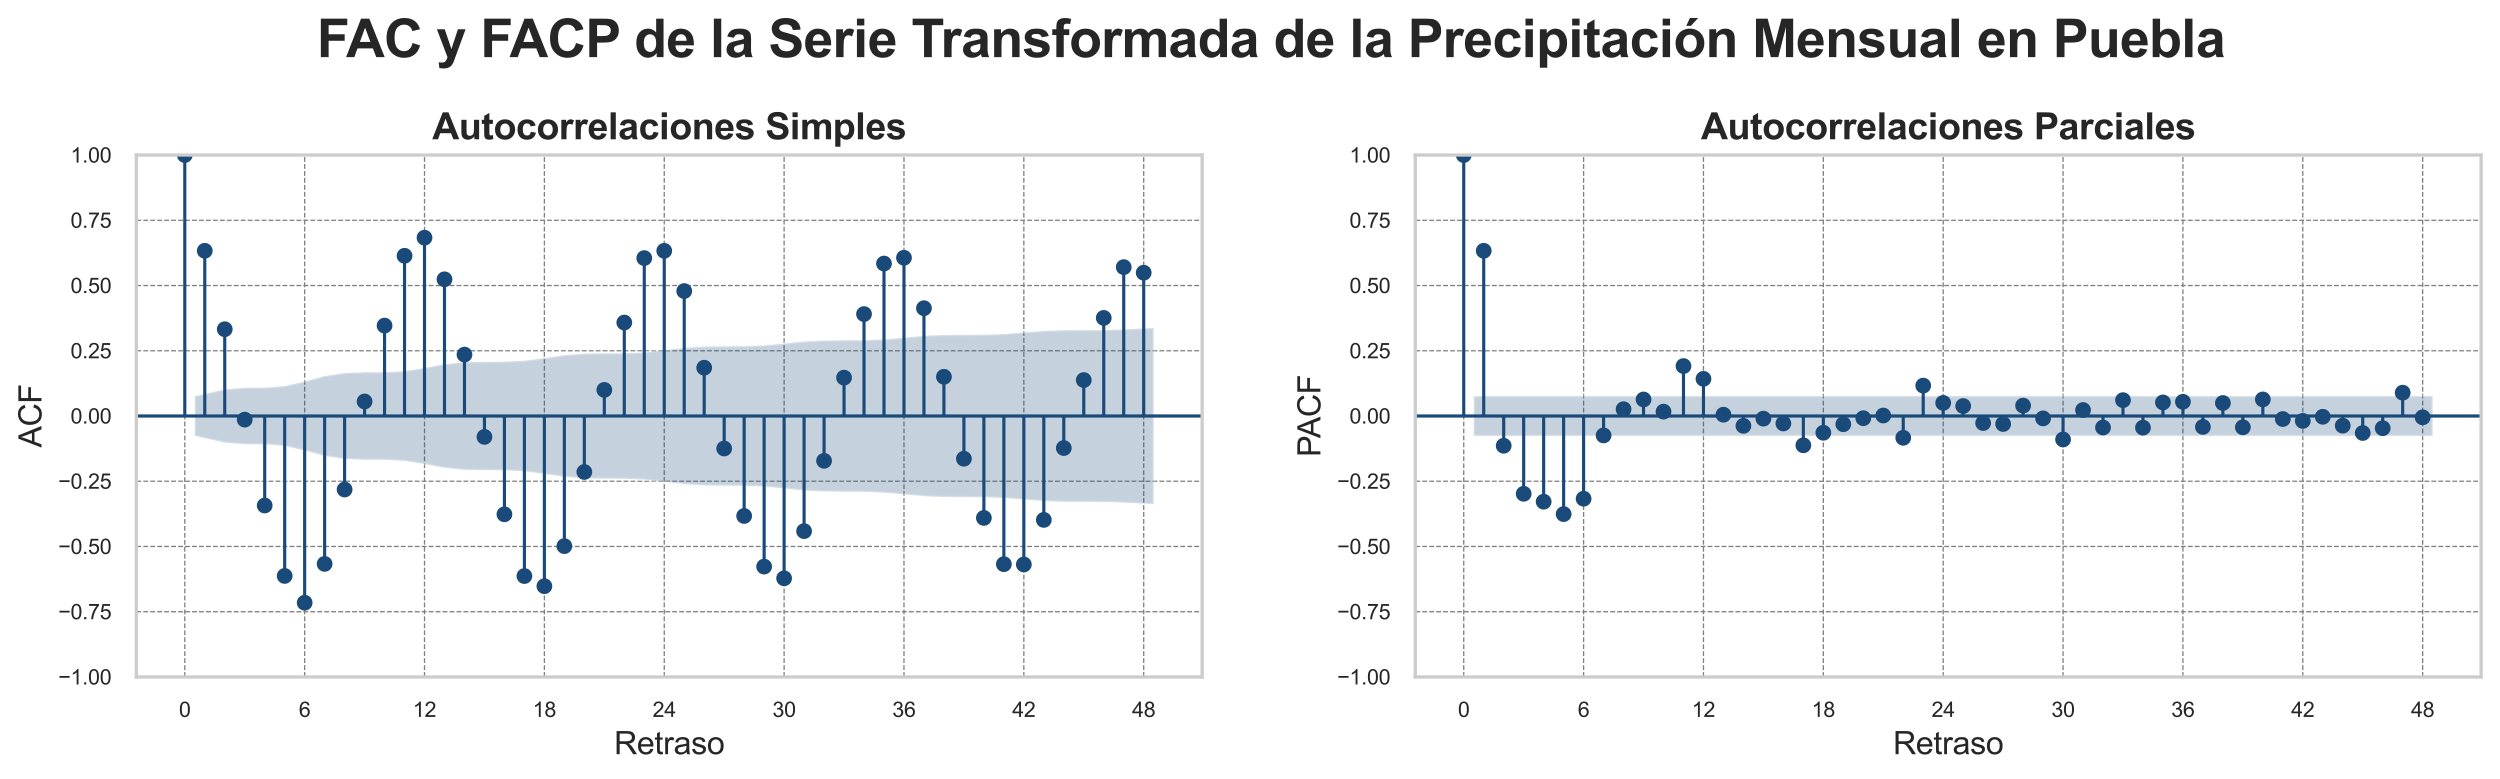<?xml version="1.0" encoding="utf-8" standalone="no"?>
<!DOCTYPE svg PUBLIC "-//W3C//DTD SVG 1.1//EN"
  "http://www.w3.org/Graphics/SVG/1.1/DTD/svg11.dtd">
<svg xmlns:xlink="http://www.w3.org/1999/xlink" width="951.916pt" height="296.751pt" viewBox="0 0 951.916 296.751" xmlns="http://www.w3.org/2000/svg" version="1.1">
 <defs>
  <style type="text/css">*{stroke-linejoin: round; stroke-linecap: butt}</style>
 </defs>
 <g id="figure_1">
  <g id="patch_1">
   <path d="M 0 296.751 
L 951.916 296.751 
L 951.916 0 
L 0 0 
z
" style="fill: #ffffff"/>
  </g>
  <g id="axes_1">
   <g id="patch_2">
    <path d="M 51.916 257.76 
L 457.734 257.76 
L 457.734 59.04 
L 51.916 59.04 
z
" style="fill: #ffffff"/>
   </g>
   <g id="matplotlib.axis_1">
    <g id="xtick_1">
     <g id="line2d_1">
      <path d="M 70.362 257.76 
L 70.362 59.04 
" clip-path="url(#p771128becf)" style="fill: none; stroke-dasharray: 1.85,0.8; stroke-dashoffset: 0; stroke: #808080; stroke-width: 0.5"/>
     </g>
     <g id="text_1">
      <!-- 0 -->
      <g style="fill: #262626" transform="translate(68.138 272.986) scale(0.08 -0.08)">
       <defs>
        <path id="ArialMT-30" d="M 266 2259 
Q 266 3072 433 3567 
Q 600 4063 929 4331 
Q 1259 4600 1759 4600 
Q 2128 4600 2406 4451 
Q 2684 4303 2865 4023 
Q 3047 3744 3150 3342 
Q 3253 2941 3253 2259 
Q 3253 1453 3087 958 
Q 2922 463 2592 192 
Q 2263 -78 1759 -78 
Q 1097 -78 719 397 
Q 266 969 266 2259 
z
M 844 2259 
Q 844 1131 1108 757 
Q 1372 384 1759 384 
Q 2147 384 2411 759 
Q 2675 1134 2675 2259 
Q 2675 3391 2411 3762 
Q 2147 4134 1753 4134 
Q 1366 4134 1134 3806 
Q 844 3388 844 2259 
z
" transform="scale(0.016)"/>
       </defs>
       <use xlink:href="#ArialMT-30"/>
      </g>
     </g>
    </g>
    <g id="xtick_2">
     <g id="line2d_2">
      <path d="M 116.002 257.76 
L 116.002 59.04 
" clip-path="url(#p771128becf)" style="fill: none; stroke-dasharray: 1.85,0.8; stroke-dashoffset: 0; stroke: #808080; stroke-width: 0.5"/>
     </g>
     <g id="text_2">
      <!-- 6 -->
      <g style="fill: #262626" transform="translate(113.778 272.986) scale(0.08 -0.08)">
       <defs>
        <path id="ArialMT-36" d="M 3184 3459 
L 2625 3416 
Q 2550 3747 2413 3897 
Q 2184 4138 1850 4138 
Q 1581 4138 1378 3988 
Q 1113 3794 959 3422 
Q 806 3050 800 2363 
Q 1003 2672 1297 2822 
Q 1591 2972 1913 2972 
Q 2475 2972 2870 2558 
Q 3266 2144 3266 1488 
Q 3266 1056 3080 686 
Q 2894 316 2569 119 
Q 2244 -78 1831 -78 
Q 1128 -78 684 439 
Q 241 956 241 2144 
Q 241 3472 731 4075 
Q 1159 4600 1884 4600 
Q 2425 4600 2770 4297 
Q 3116 3994 3184 3459 
z
M 888 1484 
Q 888 1194 1011 928 
Q 1134 663 1356 523 
Q 1578 384 1822 384 
Q 2178 384 2434 671 
Q 2691 959 2691 1453 
Q 2691 1928 2437 2201 
Q 2184 2475 1800 2475 
Q 1419 2475 1153 2201 
Q 888 1928 888 1484 
z
" transform="scale(0.016)"/>
       </defs>
       <use xlink:href="#ArialMT-36"/>
      </g>
     </g>
    </g>
    <g id="xtick_3">
     <g id="line2d_3">
      <path d="M 161.642 257.76 
L 161.642 59.04 
" clip-path="url(#p771128becf)" style="fill: none; stroke-dasharray: 1.85,0.8; stroke-dashoffset: 0; stroke: #808080; stroke-width: 0.5"/>
     </g>
     <g id="text_3">
      <!-- 12 -->
      <g style="fill: #262626" transform="translate(157.194 272.986) scale(0.08 -0.08)">
       <defs>
        <path id="ArialMT-31" d="M 2384 0 
L 1822 0 
L 1822 3584 
Q 1619 3391 1289 3197 
Q 959 3003 697 2906 
L 697 3450 
Q 1169 3672 1522 3987 
Q 1875 4303 2022 4600 
L 2384 4600 
L 2384 0 
z
" transform="scale(0.016)"/>
        <path id="ArialMT-32" d="M 3222 541 
L 3222 0 
L 194 0 
Q 188 203 259 391 
Q 375 700 629 1000 
Q 884 1300 1366 1694 
Q 2113 2306 2375 2664 
Q 2638 3022 2638 3341 
Q 2638 3675 2398 3904 
Q 2159 4134 1775 4134 
Q 1369 4134 1125 3890 
Q 881 3647 878 3216 
L 300 3275 
Q 359 3922 746 4261 
Q 1134 4600 1788 4600 
Q 2447 4600 2831 4234 
Q 3216 3869 3216 3328 
Q 3216 3053 3103 2787 
Q 2991 2522 2730 2228 
Q 2469 1934 1863 1422 
Q 1356 997 1212 845 
Q 1069 694 975 541 
L 3222 541 
z
" transform="scale(0.016)"/>
       </defs>
       <use xlink:href="#ArialMT-31"/>
       <use xlink:href="#ArialMT-32" x="55.615"/>
      </g>
     </g>
    </g>
    <g id="xtick_4">
     <g id="line2d_4">
      <path d="M 207.283 257.76 
L 207.283 59.04 
" clip-path="url(#p771128becf)" style="fill: none; stroke-dasharray: 1.85,0.8; stroke-dashoffset: 0; stroke: #808080; stroke-width: 0.5"/>
     </g>
     <g id="text_4">
      <!-- 18 -->
      <g style="fill: #262626" transform="translate(202.834 272.986) scale(0.08 -0.08)">
       <defs>
        <path id="ArialMT-38" d="M 1131 2484 
Q 781 2613 612 2850 
Q 444 3088 444 3419 
Q 444 3919 803 4259 
Q 1163 4600 1759 4600 
Q 2359 4600 2725 4251 
Q 3091 3903 3091 3403 
Q 3091 3084 2923 2848 
Q 2756 2613 2416 2484 
Q 2838 2347 3058 2040 
Q 3278 1734 3278 1309 
Q 3278 722 2862 322 
Q 2447 -78 1769 -78 
Q 1091 -78 675 323 
Q 259 725 259 1325 
Q 259 1772 486 2073 
Q 713 2375 1131 2484 
z
M 1019 3438 
Q 1019 3113 1228 2906 
Q 1438 2700 1772 2700 
Q 2097 2700 2305 2904 
Q 2513 3109 2513 3406 
Q 2513 3716 2298 3927 
Q 2084 4138 1766 4138 
Q 1444 4138 1231 3931 
Q 1019 3725 1019 3438 
z
M 838 1322 
Q 838 1081 952 856 
Q 1066 631 1291 507 
Q 1516 384 1775 384 
Q 2178 384 2440 643 
Q 2703 903 2703 1303 
Q 2703 1709 2433 1975 
Q 2163 2241 1756 2241 
Q 1359 2241 1098 1978 
Q 838 1716 838 1322 
z
" transform="scale(0.016)"/>
       </defs>
       <use xlink:href="#ArialMT-31"/>
       <use xlink:href="#ArialMT-38" x="55.615"/>
      </g>
     </g>
    </g>
    <g id="xtick_5">
     <g id="line2d_5">
      <path d="M 252.923 257.76 
L 252.923 59.04 
" clip-path="url(#p771128becf)" style="fill: none; stroke-dasharray: 1.85,0.8; stroke-dashoffset: 0; stroke: #808080; stroke-width: 0.5"/>
     </g>
     <g id="text_5">
      <!-- 24 -->
      <g style="fill: #262626" transform="translate(248.474 272.986) scale(0.08 -0.08)">
       <defs>
        <path id="ArialMT-34" d="M 2069 0 
L 2069 1097 
L 81 1097 
L 81 1613 
L 2172 4581 
L 2631 4581 
L 2631 1613 
L 3250 1613 
L 3250 1097 
L 2631 1097 
L 2631 0 
L 2069 0 
z
M 2069 1613 
L 2069 3678 
L 634 1613 
L 2069 1613 
z
" transform="scale(0.016)"/>
       </defs>
       <use xlink:href="#ArialMT-32"/>
       <use xlink:href="#ArialMT-34" x="55.615"/>
      </g>
     </g>
    </g>
    <g id="xtick_6">
     <g id="line2d_6">
      <path d="M 298.563 257.76 
L 298.563 59.04 
" clip-path="url(#p771128becf)" style="fill: none; stroke-dasharray: 1.85,0.8; stroke-dashoffset: 0; stroke: #808080; stroke-width: 0.5"/>
     </g>
     <g id="text_6">
      <!-- 30 -->
      <g style="fill: #262626" transform="translate(294.115 272.986) scale(0.08 -0.08)">
       <defs>
        <path id="ArialMT-33" d="M 269 1209 
L 831 1284 
Q 928 806 1161 595 
Q 1394 384 1728 384 
Q 2125 384 2398 659 
Q 2672 934 2672 1341 
Q 2672 1728 2419 1979 
Q 2166 2231 1775 2231 
Q 1616 2231 1378 2169 
L 1441 2663 
Q 1497 2656 1531 2656 
Q 1891 2656 2178 2843 
Q 2466 3031 2466 3422 
Q 2466 3731 2256 3934 
Q 2047 4138 1716 4138 
Q 1388 4138 1169 3931 
Q 950 3725 888 3313 
L 325 3413 
Q 428 3978 793 4289 
Q 1159 4600 1703 4600 
Q 2078 4600 2393 4439 
Q 2709 4278 2876 4000 
Q 3044 3722 3044 3409 
Q 3044 3113 2884 2869 
Q 2725 2625 2413 2481 
Q 2819 2388 3044 2092 
Q 3269 1797 3269 1353 
Q 3269 753 2831 336 
Q 2394 -81 1725 -81 
Q 1122 -81 723 278 
Q 325 638 269 1209 
z
" transform="scale(0.016)"/>
       </defs>
       <use xlink:href="#ArialMT-33"/>
       <use xlink:href="#ArialMT-30" x="55.615"/>
      </g>
     </g>
    </g>
    <g id="xtick_7">
     <g id="line2d_7">
      <path d="M 344.204 257.76 
L 344.204 59.04 
" clip-path="url(#p771128becf)" style="fill: none; stroke-dasharray: 1.85,0.8; stroke-dashoffset: 0; stroke: #808080; stroke-width: 0.5"/>
     </g>
     <g id="text_7">
      <!-- 36 -->
      <g style="fill: #262626" transform="translate(339.755 272.986) scale(0.08 -0.08)">
       <use xlink:href="#ArialMT-33"/>
       <use xlink:href="#ArialMT-36" x="55.615"/>
      </g>
     </g>
    </g>
    <g id="xtick_8">
     <g id="line2d_8">
      <path d="M 389.844 257.76 
L 389.844 59.04 
" clip-path="url(#p771128becf)" style="fill: none; stroke-dasharray: 1.85,0.8; stroke-dashoffset: 0; stroke: #808080; stroke-width: 0.5"/>
     </g>
     <g id="text_8">
      <!-- 42 -->
      <g style="fill: #262626" transform="translate(385.395 272.986) scale(0.08 -0.08)">
       <use xlink:href="#ArialMT-34"/>
       <use xlink:href="#ArialMT-32" x="55.615"/>
      </g>
     </g>
    </g>
    <g id="xtick_9">
     <g id="line2d_9">
      <path d="M 435.484 257.76 
L 435.484 59.04 
" clip-path="url(#p771128becf)" style="fill: none; stroke-dasharray: 1.85,0.8; stroke-dashoffset: 0; stroke: #808080; stroke-width: 0.5"/>
     </g>
     <g id="text_9">
      <!-- 48 -->
      <g style="fill: #262626" transform="translate(431.035 272.986) scale(0.08 -0.08)">
       <use xlink:href="#ArialMT-34"/>
       <use xlink:href="#ArialMT-38" x="55.615"/>
      </g>
     </g>
    </g>
    <g id="text_10">
     <!-- Retraso -->
     <g style="fill: #262626" transform="translate(233.817 287.166) scale(0.12 -0.12)">
      <defs>
       <path id="ArialMT-52" d="M 503 0 
L 503 4581 
L 2534 4581 
Q 3147 4581 3465 4457 
Q 3784 4334 3975 4021 
Q 4166 3709 4166 3331 
Q 4166 2844 3850 2509 
Q 3534 2175 2875 2084 
Q 3116 1969 3241 1856 
Q 3506 1613 3744 1247 
L 4541 0 
L 3778 0 
L 3172 953 
Q 2906 1366 2734 1584 
Q 2563 1803 2427 1890 
Q 2291 1978 2150 2013 
Q 2047 2034 1813 2034 
L 1109 2034 
L 1109 0 
L 503 0 
z
M 1109 2559 
L 2413 2559 
Q 2828 2559 3062 2645 
Q 3297 2731 3419 2920 
Q 3541 3109 3541 3331 
Q 3541 3656 3305 3865 
Q 3069 4075 2559 4075 
L 1109 4075 
L 1109 2559 
z
" transform="scale(0.016)"/>
       <path id="ArialMT-65" d="M 2694 1069 
L 3275 997 
Q 3138 488 2766 206 
Q 2394 -75 1816 -75 
Q 1088 -75 661 373 
Q 234 822 234 1631 
Q 234 2469 665 2931 
Q 1097 3394 1784 3394 
Q 2450 3394 2872 2941 
Q 3294 2488 3294 1666 
Q 3294 1616 3291 1516 
L 816 1516 
Q 847 969 1125 678 
Q 1403 388 1819 388 
Q 2128 388 2347 550 
Q 2566 713 2694 1069 
z
M 847 1978 
L 2700 1978 
Q 2663 2397 2488 2606 
Q 2219 2931 1791 2931 
Q 1403 2931 1139 2672 
Q 875 2413 847 1978 
z
" transform="scale(0.016)"/>
       <path id="ArialMT-74" d="M 1650 503 
L 1731 6 
Q 1494 -44 1306 -44 
Q 1000 -44 831 53 
Q 663 150 594 308 
Q 525 466 525 972 
L 525 2881 
L 113 2881 
L 113 3319 
L 525 3319 
L 525 4141 
L 1084 4478 
L 1084 3319 
L 1650 3319 
L 1650 2881 
L 1084 2881 
L 1084 941 
Q 1084 700 1114 631 
Q 1144 563 1211 522 
Q 1278 481 1403 481 
Q 1497 481 1650 503 
z
" transform="scale(0.016)"/>
       <path id="ArialMT-72" d="M 416 0 
L 416 3319 
L 922 3319 
L 922 2816 
Q 1116 3169 1280 3281 
Q 1444 3394 1641 3394 
Q 1925 3394 2219 3213 
L 2025 2691 
Q 1819 2813 1613 2813 
Q 1428 2813 1281 2702 
Q 1134 2591 1072 2394 
Q 978 2094 978 1738 
L 978 0 
L 416 0 
z
" transform="scale(0.016)"/>
       <path id="ArialMT-61" d="M 2588 409 
Q 2275 144 1986 34 
Q 1697 -75 1366 -75 
Q 819 -75 525 192 
Q 231 459 231 875 
Q 231 1119 342 1320 
Q 453 1522 633 1644 
Q 813 1766 1038 1828 
Q 1203 1872 1538 1913 
Q 2219 1994 2541 2106 
Q 2544 2222 2544 2253 
Q 2544 2597 2384 2738 
Q 2169 2928 1744 2928 
Q 1347 2928 1158 2789 
Q 969 2650 878 2297 
L 328 2372 
Q 403 2725 575 2942 
Q 747 3159 1072 3276 
Q 1397 3394 1825 3394 
Q 2250 3394 2515 3294 
Q 2781 3194 2906 3042 
Q 3031 2891 3081 2659 
Q 3109 2516 3109 2141 
L 3109 1391 
Q 3109 606 3145 398 
Q 3181 191 3288 0 
L 2700 0 
Q 2613 175 2588 409 
z
M 2541 1666 
Q 2234 1541 1622 1453 
Q 1275 1403 1131 1340 
Q 988 1278 909 1158 
Q 831 1038 831 891 
Q 831 666 1001 516 
Q 1172 366 1500 366 
Q 1825 366 2078 508 
Q 2331 650 2450 897 
Q 2541 1088 2541 1459 
L 2541 1666 
z
" transform="scale(0.016)"/>
       <path id="ArialMT-73" d="M 197 991 
L 753 1078 
Q 800 744 1014 566 
Q 1228 388 1613 388 
Q 2000 388 2187 545 
Q 2375 703 2375 916 
Q 2375 1106 2209 1216 
Q 2094 1291 1634 1406 
Q 1016 1563 777 1677 
Q 538 1791 414 1992 
Q 291 2194 291 2438 
Q 291 2659 392 2848 
Q 494 3038 669 3163 
Q 800 3259 1026 3326 
Q 1253 3394 1513 3394 
Q 1903 3394 2198 3281 
Q 2494 3169 2634 2976 
Q 2775 2784 2828 2463 
L 2278 2388 
Q 2241 2644 2061 2787 
Q 1881 2931 1553 2931 
Q 1166 2931 1000 2803 
Q 834 2675 834 2503 
Q 834 2394 903 2306 
Q 972 2216 1119 2156 
Q 1203 2125 1616 2013 
Q 2213 1853 2448 1751 
Q 2684 1650 2818 1456 
Q 2953 1263 2953 975 
Q 2953 694 2789 445 
Q 2625 197 2315 61 
Q 2006 -75 1616 -75 
Q 969 -75 630 194 
Q 291 463 197 991 
z
" transform="scale(0.016)"/>
       <path id="ArialMT-6f" d="M 213 1659 
Q 213 2581 725 3025 
Q 1153 3394 1769 3394 
Q 2453 3394 2887 2945 
Q 3322 2497 3322 1706 
Q 3322 1066 3130 698 
Q 2938 331 2570 128 
Q 2203 -75 1769 -75 
Q 1072 -75 642 372 
Q 213 819 213 1659 
z
M 791 1659 
Q 791 1022 1069 705 
Q 1347 388 1769 388 
Q 2188 388 2466 706 
Q 2744 1025 2744 1678 
Q 2744 2294 2464 2611 
Q 2184 2928 1769 2928 
Q 1347 2928 1069 2612 
Q 791 2297 791 1659 
z
" transform="scale(0.016)"/>
      </defs>
      <use xlink:href="#ArialMT-52"/>
      <use xlink:href="#ArialMT-65" x="72.217"/>
      <use xlink:href="#ArialMT-74" x="127.832"/>
      <use xlink:href="#ArialMT-72" x="155.615"/>
      <use xlink:href="#ArialMT-61" x="188.916"/>
      <use xlink:href="#ArialMT-73" x="244.531"/>
      <use xlink:href="#ArialMT-6f" x="294.531"/>
     </g>
    </g>
   </g>
   <g id="matplotlib.axis_2">
    <g id="ytick_1">
     <g id="line2d_10">
      <path d="M 51.916 257.76 
L 457.734 257.76 
" clip-path="url(#p771128becf)" style="fill: none; stroke-dasharray: 1.85,0.8; stroke-dashoffset: 0; stroke: #808080; stroke-width: 0.5"/>
     </g>
     <g id="text_11">
      <!-- −1.00 -->
      <g style="fill: #262626" transform="translate(22.174 260.623) scale(0.08 -0.08)">
       <defs>
        <path id="ArialMT-2212" d="M 3381 1997 
L 356 1997 
L 356 2522 
L 3381 2522 
L 3381 1997 
z
" transform="scale(0.016)"/>
        <path id="ArialMT-2e" d="M 581 0 
L 581 641 
L 1222 641 
L 1222 0 
L 581 0 
z
" transform="scale(0.016)"/>
       </defs>
       <use xlink:href="#ArialMT-2212"/>
       <use xlink:href="#ArialMT-31" x="58.398"/>
       <use xlink:href="#ArialMT-2e" x="114.014"/>
       <use xlink:href="#ArialMT-30" x="141.797"/>
       <use xlink:href="#ArialMT-30" x="197.412"/>
      </g>
     </g>
    </g>
    <g id="ytick_2">
     <g id="line2d_11">
      <path d="M 51.916 232.92 
L 457.734 232.92 
" clip-path="url(#p771128becf)" style="fill: none; stroke-dasharray: 1.85,0.8; stroke-dashoffset: 0; stroke: #808080; stroke-width: 0.5"/>
     </g>
     <g id="text_12">
      <!-- −0.75 -->
      <g style="fill: #262626" transform="translate(22.174 235.783) scale(0.08 -0.08)">
       <defs>
        <path id="ArialMT-37" d="M 303 3981 
L 303 4522 
L 3269 4522 
L 3269 4084 
Q 2831 3619 2401 2847 
Q 1972 2075 1738 1259 
Q 1569 684 1522 0 
L 944 0 
Q 953 541 1156 1306 
Q 1359 2072 1739 2783 
Q 2119 3494 2547 3981 
L 303 3981 
z
" transform="scale(0.016)"/>
        <path id="ArialMT-35" d="M 266 1200 
L 856 1250 
Q 922 819 1161 601 
Q 1400 384 1738 384 
Q 2144 384 2425 690 
Q 2706 997 2706 1503 
Q 2706 1984 2436 2262 
Q 2166 2541 1728 2541 
Q 1456 2541 1237 2417 
Q 1019 2294 894 2097 
L 366 2166 
L 809 4519 
L 3088 4519 
L 3088 3981 
L 1259 3981 
L 1013 2750 
Q 1425 3038 1878 3038 
Q 2478 3038 2890 2622 
Q 3303 2206 3303 1553 
Q 3303 931 2941 478 
Q 2500 -78 1738 -78 
Q 1113 -78 717 272 
Q 322 622 266 1200 
z
" transform="scale(0.016)"/>
       </defs>
       <use xlink:href="#ArialMT-2212"/>
       <use xlink:href="#ArialMT-30" x="58.398"/>
       <use xlink:href="#ArialMT-2e" x="114.014"/>
       <use xlink:href="#ArialMT-37" x="141.797"/>
       <use xlink:href="#ArialMT-35" x="197.412"/>
      </g>
     </g>
    </g>
    <g id="ytick_3">
     <g id="line2d_12">
      <path d="M 51.916 208.08 
L 457.734 208.08 
" clip-path="url(#p771128becf)" style="fill: none; stroke-dasharray: 1.85,0.8; stroke-dashoffset: 0; stroke: #808080; stroke-width: 0.5"/>
     </g>
     <g id="text_13">
      <!-- −0.50 -->
      <g style="fill: #262626" transform="translate(22.174 210.943) scale(0.08 -0.08)">
       <use xlink:href="#ArialMT-2212"/>
       <use xlink:href="#ArialMT-30" x="58.398"/>
       <use xlink:href="#ArialMT-2e" x="114.014"/>
       <use xlink:href="#ArialMT-35" x="141.797"/>
       <use xlink:href="#ArialMT-30" x="197.412"/>
      </g>
     </g>
    </g>
    <g id="ytick_4">
     <g id="line2d_13">
      <path d="M 51.916 183.24 
L 457.734 183.24 
" clip-path="url(#p771128becf)" style="fill: none; stroke-dasharray: 1.85,0.8; stroke-dashoffset: 0; stroke: #808080; stroke-width: 0.5"/>
     </g>
     <g id="text_14">
      <!-- −0.25 -->
      <g style="fill: #262626" transform="translate(22.174 186.103) scale(0.08 -0.08)">
       <use xlink:href="#ArialMT-2212"/>
       <use xlink:href="#ArialMT-30" x="58.398"/>
       <use xlink:href="#ArialMT-2e" x="114.014"/>
       <use xlink:href="#ArialMT-32" x="141.797"/>
       <use xlink:href="#ArialMT-35" x="197.412"/>
      </g>
     </g>
    </g>
    <g id="ytick_5">
     <g id="line2d_14">
      <path d="M 51.916 158.4 
L 457.734 158.4 
" clip-path="url(#p771128becf)" style="fill: none; stroke-dasharray: 1.85,0.8; stroke-dashoffset: 0; stroke: #808080; stroke-width: 0.5"/>
     </g>
     <g id="text_15">
      <!-- 0.00 -->
      <g style="fill: #262626" transform="translate(26.847 161.263) scale(0.08 -0.08)">
       <use xlink:href="#ArialMT-30"/>
       <use xlink:href="#ArialMT-2e" x="55.615"/>
       <use xlink:href="#ArialMT-30" x="83.398"/>
       <use xlink:href="#ArialMT-30" x="139.014"/>
      </g>
     </g>
    </g>
    <g id="ytick_6">
     <g id="line2d_15">
      <path d="M 51.916 133.56 
L 457.734 133.56 
" clip-path="url(#p771128becf)" style="fill: none; stroke-dasharray: 1.85,0.8; stroke-dashoffset: 0; stroke: #808080; stroke-width: 0.5"/>
     </g>
     <g id="text_16">
      <!-- 0.25 -->
      <g style="fill: #262626" transform="translate(26.847 136.423) scale(0.08 -0.08)">
       <use xlink:href="#ArialMT-30"/>
       <use xlink:href="#ArialMT-2e" x="55.615"/>
       <use xlink:href="#ArialMT-32" x="83.398"/>
       <use xlink:href="#ArialMT-35" x="139.014"/>
      </g>
     </g>
    </g>
    <g id="ytick_7">
     <g id="line2d_16">
      <path d="M 51.916 108.72 
L 457.734 108.72 
" clip-path="url(#p771128becf)" style="fill: none; stroke-dasharray: 1.85,0.8; stroke-dashoffset: 0; stroke: #808080; stroke-width: 0.5"/>
     </g>
     <g id="text_17">
      <!-- 0.50 -->
      <g style="fill: #262626" transform="translate(26.847 111.583) scale(0.08 -0.08)">
       <use xlink:href="#ArialMT-30"/>
       <use xlink:href="#ArialMT-2e" x="55.615"/>
       <use xlink:href="#ArialMT-35" x="83.398"/>
       <use xlink:href="#ArialMT-30" x="139.014"/>
      </g>
     </g>
    </g>
    <g id="ytick_8">
     <g id="line2d_17">
      <path d="M 51.916 83.88 
L 457.734 83.88 
" clip-path="url(#p771128becf)" style="fill: none; stroke-dasharray: 1.85,0.8; stroke-dashoffset: 0; stroke: #808080; stroke-width: 0.5"/>
     </g>
     <g id="text_18">
      <!-- 0.75 -->
      <g style="fill: #262626" transform="translate(26.847 86.743) scale(0.08 -0.08)">
       <use xlink:href="#ArialMT-30"/>
       <use xlink:href="#ArialMT-2e" x="55.615"/>
       <use xlink:href="#ArialMT-37" x="83.398"/>
       <use xlink:href="#ArialMT-35" x="139.014"/>
      </g>
     </g>
    </g>
    <g id="ytick_9">
     <g id="line2d_18">
      <path d="M 51.916 59.04 
L 457.734 59.04 
" clip-path="url(#p771128becf)" style="fill: none; stroke-dasharray: 1.85,0.8; stroke-dashoffset: 0; stroke: #808080; stroke-width: 0.5"/>
     </g>
     <g id="text_19">
      <!-- 1.00 -->
      <g style="fill: #262626" transform="translate(26.847 61.903) scale(0.08 -0.08)">
       <use xlink:href="#ArialMT-31"/>
       <use xlink:href="#ArialMT-2e" x="55.615"/>
       <use xlink:href="#ArialMT-30" x="83.398"/>
       <use xlink:href="#ArialMT-30" x="139.014"/>
      </g>
     </g>
    </g>
    <g id="text_20">
     <!-- ACF -->
     <g style="fill: #262626" transform="translate(15.789 170.4) rotate(-90) scale(0.12 -0.12)">
      <defs>
       <path id="ArialMT-41" d="M -9 0 
L 1750 4581 
L 2403 4581 
L 4278 0 
L 3588 0 
L 3053 1388 
L 1138 1388 
L 634 0 
L -9 0 
z
M 1313 1881 
L 2866 1881 
L 2388 3150 
Q 2169 3728 2063 4100 
Q 1975 3659 1816 3225 
L 1313 1881 
z
" transform="scale(0.016)"/>
       <path id="ArialMT-43" d="M 3763 1606 
L 4369 1453 
Q 4178 706 3683 314 
Q 3188 -78 2472 -78 
Q 1731 -78 1267 223 
Q 803 525 561 1097 
Q 319 1669 319 2325 
Q 319 3041 592 3573 
Q 866 4106 1370 4382 
Q 1875 4659 2481 4659 
Q 3169 4659 3637 4309 
Q 4106 3959 4291 3325 
L 3694 3184 
Q 3534 3684 3231 3912 
Q 2928 4141 2469 4141 
Q 1941 4141 1586 3887 
Q 1231 3634 1087 3207 
Q 944 2781 944 2328 
Q 944 1744 1114 1308 
Q 1284 872 1643 656 
Q 2003 441 2422 441 
Q 2931 441 3284 734 
Q 3638 1028 3763 1606 
z
" transform="scale(0.016)"/>
       <path id="ArialMT-46" d="M 525 0 
L 525 4581 
L 3616 4581 
L 3616 4041 
L 1131 4041 
L 1131 2622 
L 3281 2622 
L 3281 2081 
L 1131 2081 
L 1131 0 
L 525 0 
z
" transform="scale(0.016)"/>
      </defs>
      <use xlink:href="#ArialMT-41"/>
      <use xlink:href="#ArialMT-43" x="66.699"/>
      <use xlink:href="#ArialMT-46" x="138.916"/>
     </g>
    </g>
   </g>
   <g id="PolyCollection_1">
    <defs>
     <path id="m00bb473445" d="M 74.165 -145.931 
L 74.165 -130.77 
L 85.575 -128.176 
L 93.182 -127.569 
L 100.789 -127.568 
L 108.395 -126.958 
L 116.002 -125.2 
L 123.609 -123.126 
L 131.216 -121.958 
L 138.822 -121.683 
L 146.429 -121.672 
L 154.036 -121.264 
L 161.642 -120.04 
L 169.249 -118.629 
L 176.856 -117.845 
L 184.463 -117.69 
L 192.069 -117.673 
L 199.676 -117.282 
L 207.283 -116.28 
L 214.889 -115.199 
L 222.496 -114.59 
L 230.103 -114.479 
L 237.71 -114.455 
L 245.316 -114.148 
L 252.923 -113.294 
L 260.53 -112.392 
L 268.136 -111.889 
L 275.743 -111.815 
L 283.35 -111.781 
L 290.957 -111.466 
L 298.563 -110.763 
L 306.17 -109.969 
L 313.777 -109.577 
L 321.383 -109.519 
L 328.99 -109.476 
L 336.597 -109.174 
L 344.204 -108.509 
L 351.81 -107.809 
L 359.417 -107.49 
L 367.024 -107.448 
L 374.63 -107.398 
L 382.237 -107.116 
L 389.844 -106.529 
L 397.451 -105.95 
L 405.057 -105.67 
L 412.664 -105.643 
L 420.271 -105.61 
L 427.877 -105.363 
L 439.288 -104.801 
L 439.288 -171.901 
L 439.288 -171.901 
L 427.877 -171.338 
L 420.271 -171.091 
L 412.664 -171.058 
L 405.057 -171.032 
L 397.451 -170.752 
L 389.844 -170.172 
L 382.237 -169.585 
L 374.63 -169.303 
L 367.024 -169.253 
L 359.417 -169.211 
L 351.81 -168.892 
L 344.204 -168.192 
L 336.597 -167.528 
L 328.99 -167.226 
L 321.383 -167.183 
L 313.777 -167.124 
L 306.17 -166.732 
L 298.563 -165.938 
L 290.957 -165.235 
L 283.35 -164.92 
L 275.743 -164.886 
L 268.136 -164.812 
L 260.53 -164.31 
L 252.923 -163.407 
L 245.316 -162.553 
L 237.71 -162.246 
L 230.103 -162.222 
L 222.496 -162.111 
L 214.889 -161.502 
L 207.283 -160.421 
L 199.676 -159.419 
L 192.069 -159.029 
L 184.463 -159.011 
L 176.856 -158.856 
L 169.249 -158.072 
L 161.642 -156.662 
L 154.036 -155.438 
L 146.429 -155.029 
L 138.822 -155.019 
L 131.216 -154.743 
L 123.609 -153.575 
L 116.002 -151.502 
L 108.395 -149.743 
L 100.789 -149.133 
L 93.182 -149.132 
L 85.575 -148.526 
L 74.165 -145.931 
z
" style="stroke: #ffffff; stroke-opacity: 0.25"/>
    </defs>
    <g clip-path="url(#p771128becf)">
     <use xlink:href="#m00bb473445" x="0" y="296.751" style="fill: #194a7a; fill-opacity: 0.25; stroke: #ffffff; stroke-opacity: 0.25"/>
    </g>
   </g>
   <g id="LineCollection_1">
    <path d="M 70.362 158.4 
L 70.362 59.04 
" clip-path="url(#p771128becf)" style="fill: none; stroke: #194a7a; stroke-width: 1.2"/>
    <path d="M 77.969 158.4 
L 77.969 95.49 
" clip-path="url(#p771128becf)" style="fill: none; stroke: #194a7a; stroke-width: 1.2"/>
    <path d="M 85.575 158.4 
L 85.575 125.357 
" clip-path="url(#p771128becf)" style="fill: none; stroke: #194a7a; stroke-width: 1.2"/>
    <path d="M 93.182 158.4 
L 93.182 159.78 
" clip-path="url(#p771128becf)" style="fill: none; stroke: #194a7a; stroke-width: 1.2"/>
    <path d="M 100.789 158.4 
L 100.789 192.477 
" clip-path="url(#p771128becf)" style="fill: none; stroke: #194a7a; stroke-width: 1.2"/>
    <path d="M 108.395 158.4 
L 108.395 219.296 
" clip-path="url(#p771128becf)" style="fill: none; stroke: #194a7a; stroke-width: 1.2"/>
    <path d="M 116.002 158.4 
L 116.002 229.499 
" clip-path="url(#p771128becf)" style="fill: none; stroke: #194a7a; stroke-width: 1.2"/>
    <path d="M 123.609 158.4 
L 123.609 214.709 
" clip-path="url(#p771128becf)" style="fill: none; stroke: #194a7a; stroke-width: 1.2"/>
    <path d="M 131.216 158.4 
L 131.216 186.393 
" clip-path="url(#p771128becf)" style="fill: none; stroke: #194a7a; stroke-width: 1.2"/>
    <path d="M 138.822 158.4 
L 138.822 152.874 
" clip-path="url(#p771128becf)" style="fill: none; stroke: #194a7a; stroke-width: 1.2"/>
    <path d="M 146.429 158.4 
L 146.429 123.983 
" clip-path="url(#p771128becf)" style="fill: none; stroke: #194a7a; stroke-width: 1.2"/>
    <path d="M 154.036 158.4 
L 154.036 97.396 
" clip-path="url(#p771128becf)" style="fill: none; stroke: #194a7a; stroke-width: 1.2"/>
    <path d="M 161.642 158.4 
L 161.642 90.507 
" clip-path="url(#p771128becf)" style="fill: none; stroke: #194a7a; stroke-width: 1.2"/>
    <path d="M 169.249 158.4 
L 169.249 106.353 
" clip-path="url(#p771128becf)" style="fill: none; stroke: #194a7a; stroke-width: 1.2"/>
    <path d="M 176.856 158.4 
L 176.856 135.024 
" clip-path="url(#p771128becf)" style="fill: none; stroke: #194a7a; stroke-width: 1.2"/>
    <path d="M 184.463 158.4 
L 184.463 166.349 
" clip-path="url(#p771128becf)" style="fill: none; stroke: #194a7a; stroke-width: 1.2"/>
    <path d="M 192.069 158.4 
L 192.069 195.824 
" clip-path="url(#p771128becf)" style="fill: none; stroke: #194a7a; stroke-width: 1.2"/>
    <path d="M 199.676 158.4 
L 199.676 219.34 
" clip-path="url(#p771128becf)" style="fill: none; stroke: #194a7a; stroke-width: 1.2"/>
    <path d="M 207.283 158.4 
L 207.283 223.203 
" clip-path="url(#p771128becf)" style="fill: none; stroke: #194a7a; stroke-width: 1.2"/>
    <path d="M 214.889 158.4 
L 214.889 207.946 
" clip-path="url(#p771128becf)" style="fill: none; stroke: #194a7a; stroke-width: 1.2"/>
    <path d="M 222.496 158.4 
L 222.496 179.714 
" clip-path="url(#p771128becf)" style="fill: none; stroke: #194a7a; stroke-width: 1.2"/>
    <path d="M 230.103 158.4 
L 230.103 148.466 
" clip-path="url(#p771128becf)" style="fill: none; stroke: #194a7a; stroke-width: 1.2"/>
    <path d="M 237.71 158.4 
L 237.71 122.816 
" clip-path="url(#p771128becf)" style="fill: none; stroke: #194a7a; stroke-width: 1.2"/>
    <path d="M 245.316 158.4 
L 245.316 98.277 
" clip-path="url(#p771128becf)" style="fill: none; stroke: #194a7a; stroke-width: 1.2"/>
    <path d="M 252.923 158.4 
L 252.923 95.51 
" clip-path="url(#p771128becf)" style="fill: none; stroke: #194a7a; stroke-width: 1.2"/>
    <path d="M 260.53 158.4 
L 260.53 110.827 
" clip-path="url(#p771128becf)" style="fill: none; stroke: #194a7a; stroke-width: 1.2"/>
    <path d="M 268.136 158.4 
L 268.136 140.015 
" clip-path="url(#p771128becf)" style="fill: none; stroke: #194a7a; stroke-width: 1.2"/>
    <path d="M 275.743 158.4 
L 275.743 170.779 
" clip-path="url(#p771128becf)" style="fill: none; stroke: #194a7a; stroke-width: 1.2"/>
    <path d="M 283.35 158.4 
L 283.35 196.461 
" clip-path="url(#p771128becf)" style="fill: none; stroke: #194a7a; stroke-width: 1.2"/>
    <path d="M 290.957 158.4 
L 290.957 215.743 
" clip-path="url(#p771128becf)" style="fill: none; stroke: #194a7a; stroke-width: 1.2"/>
    <path d="M 298.563 158.4 
L 298.563 220.198 
" clip-path="url(#p771128becf)" style="fill: none; stroke: #194a7a; stroke-width: 1.2"/>
    <path d="M 306.17 158.4 
L 306.17 202.234 
" clip-path="url(#p771128becf)" style="fill: none; stroke: #194a7a; stroke-width: 1.2"/>
    <path d="M 313.777 158.4 
L 313.777 175.46 
" clip-path="url(#p771128becf)" style="fill: none; stroke: #194a7a; stroke-width: 1.2"/>
    <path d="M 321.383 158.4 
L 321.383 143.794 
" clip-path="url(#p771128becf)" style="fill: none; stroke: #194a7a; stroke-width: 1.2"/>
    <path d="M 328.99 158.4 
L 328.99 119.59 
" clip-path="url(#p771128becf)" style="fill: none; stroke: #194a7a; stroke-width: 1.2"/>
    <path d="M 336.597 158.4 
L 336.597 100.352 
" clip-path="url(#p771128becf)" style="fill: none; stroke: #194a7a; stroke-width: 1.2"/>
    <path d="M 344.204 158.4 
L 344.204 98.156 
" clip-path="url(#p771128becf)" style="fill: none; stroke: #194a7a; stroke-width: 1.2"/>
    <path d="M 351.81 158.4 
L 351.81 117.358 
" clip-path="url(#p771128becf)" style="fill: none; stroke: #194a7a; stroke-width: 1.2"/>
    <path d="M 359.417 158.4 
L 359.417 143.466 
" clip-path="url(#p771128becf)" style="fill: none; stroke: #194a7a; stroke-width: 1.2"/>
    <path d="M 367.024 158.4 
L 367.024 174.665 
" clip-path="url(#p771128becf)" style="fill: none; stroke: #194a7a; stroke-width: 1.2"/>
    <path d="M 374.63 158.4 
L 374.63 197.204 
" clip-path="url(#p771128becf)" style="fill: none; stroke: #194a7a; stroke-width: 1.2"/>
    <path d="M 382.237 158.4 
L 382.237 214.814 
" clip-path="url(#p771128becf)" style="fill: none; stroke: #194a7a; stroke-width: 1.2"/>
    <path d="M 389.844 158.4 
L 389.844 214.929 
" clip-path="url(#p771128becf)" style="fill: none; stroke: #194a7a; stroke-width: 1.2"/>
    <path d="M 397.451 158.4 
L 397.451 197.956 
" clip-path="url(#p771128becf)" style="fill: none; stroke: #194a7a; stroke-width: 1.2"/>
    <path d="M 405.057 158.4 
L 405.057 170.595 
" clip-path="url(#p771128becf)" style="fill: none; stroke: #194a7a; stroke-width: 1.2"/>
    <path d="M 412.664 158.4 
L 412.664 144.715 
" clip-path="url(#p771128becf)" style="fill: none; stroke: #194a7a; stroke-width: 1.2"/>
    <path d="M 420.271 158.4 
L 420.271 121.048 
" clip-path="url(#p771128becf)" style="fill: none; stroke: #194a7a; stroke-width: 1.2"/>
    <path d="M 427.877 158.4 
L 427.877 101.718 
" clip-path="url(#p771128becf)" style="fill: none; stroke: #194a7a; stroke-width: 1.2"/>
    <path d="M 435.484 158.4 
L 435.484 103.845 
" clip-path="url(#p771128becf)" style="fill: none; stroke: #194a7a; stroke-width: 1.2"/>
   </g>
   <g id="line2d_19">
    <path d="M 51.916 158.4 
L 457.734 158.4 
" clip-path="url(#p771128becf)" style="fill: none; stroke: #194a7a; stroke-width: 1.2; stroke-linecap: round"/>
   </g>
   <g id="line2d_20">
    <defs>
     <path id="mdcdf6e6e19" d="M 0 2.5 
C 0.663 2.5 1.299 2.237 1.768 1.768 
C 2.237 1.299 2.5 0.663 2.5 0 
C 2.5 -0.663 2.237 -1.299 1.768 -1.768 
C 1.299 -2.237 0.663 -2.5 0 -2.5 
C -0.663 -2.5 -1.299 -2.237 -1.768 -1.768 
C -2.237 -1.299 -2.5 -0.663 -2.5 0 
C -2.5 0.663 -2.237 1.299 -1.768 1.768 
C -1.299 2.237 -0.663 2.5 0 2.5 
z
" style="stroke: #194a7a"/>
    </defs>
    <g clip-path="url(#p771128becf)">
     <use xlink:href="#mdcdf6e6e19" x="70.362" y="59.04" style="fill: #194a7a; stroke: #194a7a"/>
     <use xlink:href="#mdcdf6e6e19" x="77.969" y="95.49" style="fill: #194a7a; stroke: #194a7a"/>
     <use xlink:href="#mdcdf6e6e19" x="85.575" y="125.357" style="fill: #194a7a; stroke: #194a7a"/>
     <use xlink:href="#mdcdf6e6e19" x="93.182" y="159.78" style="fill: #194a7a; stroke: #194a7a"/>
     <use xlink:href="#mdcdf6e6e19" x="100.789" y="192.477" style="fill: #194a7a; stroke: #194a7a"/>
     <use xlink:href="#mdcdf6e6e19" x="108.395" y="219.296" style="fill: #194a7a; stroke: #194a7a"/>
     <use xlink:href="#mdcdf6e6e19" x="116.002" y="229.499" style="fill: #194a7a; stroke: #194a7a"/>
     <use xlink:href="#mdcdf6e6e19" x="123.609" y="214.709" style="fill: #194a7a; stroke: #194a7a"/>
     <use xlink:href="#mdcdf6e6e19" x="131.216" y="186.393" style="fill: #194a7a; stroke: #194a7a"/>
     <use xlink:href="#mdcdf6e6e19" x="138.822" y="152.874" style="fill: #194a7a; stroke: #194a7a"/>
     <use xlink:href="#mdcdf6e6e19" x="146.429" y="123.983" style="fill: #194a7a; stroke: #194a7a"/>
     <use xlink:href="#mdcdf6e6e19" x="154.036" y="97.396" style="fill: #194a7a; stroke: #194a7a"/>
     <use xlink:href="#mdcdf6e6e19" x="161.642" y="90.507" style="fill: #194a7a; stroke: #194a7a"/>
     <use xlink:href="#mdcdf6e6e19" x="169.249" y="106.353" style="fill: #194a7a; stroke: #194a7a"/>
     <use xlink:href="#mdcdf6e6e19" x="176.856" y="135.024" style="fill: #194a7a; stroke: #194a7a"/>
     <use xlink:href="#mdcdf6e6e19" x="184.463" y="166.349" style="fill: #194a7a; stroke: #194a7a"/>
     <use xlink:href="#mdcdf6e6e19" x="192.069" y="195.824" style="fill: #194a7a; stroke: #194a7a"/>
     <use xlink:href="#mdcdf6e6e19" x="199.676" y="219.34" style="fill: #194a7a; stroke: #194a7a"/>
     <use xlink:href="#mdcdf6e6e19" x="207.283" y="223.203" style="fill: #194a7a; stroke: #194a7a"/>
     <use xlink:href="#mdcdf6e6e19" x="214.889" y="207.946" style="fill: #194a7a; stroke: #194a7a"/>
     <use xlink:href="#mdcdf6e6e19" x="222.496" y="179.714" style="fill: #194a7a; stroke: #194a7a"/>
     <use xlink:href="#mdcdf6e6e19" x="230.103" y="148.466" style="fill: #194a7a; stroke: #194a7a"/>
     <use xlink:href="#mdcdf6e6e19" x="237.71" y="122.816" style="fill: #194a7a; stroke: #194a7a"/>
     <use xlink:href="#mdcdf6e6e19" x="245.316" y="98.277" style="fill: #194a7a; stroke: #194a7a"/>
     <use xlink:href="#mdcdf6e6e19" x="252.923" y="95.51" style="fill: #194a7a; stroke: #194a7a"/>
     <use xlink:href="#mdcdf6e6e19" x="260.53" y="110.827" style="fill: #194a7a; stroke: #194a7a"/>
     <use xlink:href="#mdcdf6e6e19" x="268.136" y="140.015" style="fill: #194a7a; stroke: #194a7a"/>
     <use xlink:href="#mdcdf6e6e19" x="275.743" y="170.779" style="fill: #194a7a; stroke: #194a7a"/>
     <use xlink:href="#mdcdf6e6e19" x="283.35" y="196.461" style="fill: #194a7a; stroke: #194a7a"/>
     <use xlink:href="#mdcdf6e6e19" x="290.957" y="215.743" style="fill: #194a7a; stroke: #194a7a"/>
     <use xlink:href="#mdcdf6e6e19" x="298.563" y="220.198" style="fill: #194a7a; stroke: #194a7a"/>
     <use xlink:href="#mdcdf6e6e19" x="306.17" y="202.234" style="fill: #194a7a; stroke: #194a7a"/>
     <use xlink:href="#mdcdf6e6e19" x="313.777" y="175.46" style="fill: #194a7a; stroke: #194a7a"/>
     <use xlink:href="#mdcdf6e6e19" x="321.383" y="143.794" style="fill: #194a7a; stroke: #194a7a"/>
     <use xlink:href="#mdcdf6e6e19" x="328.99" y="119.59" style="fill: #194a7a; stroke: #194a7a"/>
     <use xlink:href="#mdcdf6e6e19" x="336.597" y="100.352" style="fill: #194a7a; stroke: #194a7a"/>
     <use xlink:href="#mdcdf6e6e19" x="344.204" y="98.156" style="fill: #194a7a; stroke: #194a7a"/>
     <use xlink:href="#mdcdf6e6e19" x="351.81" y="117.358" style="fill: #194a7a; stroke: #194a7a"/>
     <use xlink:href="#mdcdf6e6e19" x="359.417" y="143.466" style="fill: #194a7a; stroke: #194a7a"/>
     <use xlink:href="#mdcdf6e6e19" x="367.024" y="174.665" style="fill: #194a7a; stroke: #194a7a"/>
     <use xlink:href="#mdcdf6e6e19" x="374.63" y="197.204" style="fill: #194a7a; stroke: #194a7a"/>
     <use xlink:href="#mdcdf6e6e19" x="382.237" y="214.814" style="fill: #194a7a; stroke: #194a7a"/>
     <use xlink:href="#mdcdf6e6e19" x="389.844" y="214.929" style="fill: #194a7a; stroke: #194a7a"/>
     <use xlink:href="#mdcdf6e6e19" x="397.451" y="197.956" style="fill: #194a7a; stroke: #194a7a"/>
     <use xlink:href="#mdcdf6e6e19" x="405.057" y="170.595" style="fill: #194a7a; stroke: #194a7a"/>
     <use xlink:href="#mdcdf6e6e19" x="412.664" y="144.715" style="fill: #194a7a; stroke: #194a7a"/>
     <use xlink:href="#mdcdf6e6e19" x="420.271" y="121.048" style="fill: #194a7a; stroke: #194a7a"/>
     <use xlink:href="#mdcdf6e6e19" x="427.877" y="101.718" style="fill: #194a7a; stroke: #194a7a"/>
     <use xlink:href="#mdcdf6e6e19" x="435.484" y="103.845" style="fill: #194a7a; stroke: #194a7a"/>
    </g>
   </g>
   <g id="patch_3">
    <path d="M 51.916 257.76 
L 51.916 59.04 
" style="fill: none; stroke: #cccccc; stroke-width: 1.25; stroke-linejoin: miter; stroke-linecap: square"/>
   </g>
   <g id="patch_4">
    <path d="M 457.734 257.76 
L 457.734 59.04 
" style="fill: none; stroke: #cccccc; stroke-width: 1.25; stroke-linejoin: miter; stroke-linecap: square"/>
   </g>
   <g id="patch_5">
    <path d="M 51.916 257.76 
L 457.734 257.76 
" style="fill: none; stroke: #cccccc; stroke-width: 1.25; stroke-linejoin: miter; stroke-linecap: square"/>
   </g>
   <g id="patch_6">
    <path d="M 51.916 59.04 
L 457.734 59.04 
" style="fill: none; stroke: #cccccc; stroke-width: 1.25; stroke-linejoin: miter; stroke-linecap: square"/>
   </g>
   <g id="text_21">
    <!-- Autocorrelaciones Simples -->
    <g style="fill: #262626" transform="translate(164.578 53.04) scale(0.14 -0.14)">
     <defs>
      <path id="Arial-BoldMT-41" d="M 4597 0 
L 3591 0 
L 3191 1041 
L 1359 1041 
L 981 0 
L 0 0 
L 1784 4581 
L 2763 4581 
L 4597 0 
z
M 2894 1813 
L 2263 3513 
L 1644 1813 
L 2894 1813 
z
" transform="scale(0.016)"/>
      <path id="Arial-BoldMT-75" d="M 2644 0 
L 2644 497 
Q 2463 231 2167 78 
Q 1872 -75 1544 -75 
Q 1209 -75 943 72 
Q 678 219 559 484 
Q 441 750 441 1219 
L 441 3319 
L 1319 3319 
L 1319 1794 
Q 1319 1094 1367 936 
Q 1416 778 1544 686 
Q 1672 594 1869 594 
Q 2094 594 2272 717 
Q 2450 841 2515 1023 
Q 2581 1206 2581 1919 
L 2581 3319 
L 3459 3319 
L 3459 0 
L 2644 0 
z
" transform="scale(0.016)"/>
      <path id="Arial-BoldMT-74" d="M 1981 3319 
L 1981 2619 
L 1381 2619 
L 1381 1281 
Q 1381 875 1398 808 
Q 1416 741 1477 697 
Q 1538 653 1625 653 
Q 1747 653 1978 738 
L 2053 56 
Q 1747 -75 1359 -75 
Q 1122 -75 931 4 
Q 741 84 652 211 
Q 563 338 528 553 
Q 500 706 500 1172 
L 500 2619 
L 97 2619 
L 97 3319 
L 500 3319 
L 500 3978 
L 1381 4491 
L 1381 3319 
L 1981 3319 
z
" transform="scale(0.016)"/>
      <path id="Arial-BoldMT-6f" d="M 256 1706 
Q 256 2144 472 2553 
Q 688 2963 1083 3178 
Q 1478 3394 1966 3394 
Q 2719 3394 3200 2905 
Q 3681 2416 3681 1669 
Q 3681 916 3195 420 
Q 2709 -75 1972 -75 
Q 1516 -75 1102 131 
Q 688 338 472 736 
Q 256 1134 256 1706 
z
M 1156 1659 
Q 1156 1166 1390 903 
Q 1625 641 1969 641 
Q 2313 641 2545 903 
Q 2778 1166 2778 1666 
Q 2778 2153 2545 2415 
Q 2313 2678 1969 2678 
Q 1625 2678 1390 2415 
Q 1156 2153 1156 1659 
z
" transform="scale(0.016)"/>
      <path id="Arial-BoldMT-63" d="M 3353 2338 
L 2488 2181 
Q 2444 2441 2289 2572 
Q 2134 2703 1888 2703 
Q 1559 2703 1364 2476 
Q 1169 2250 1169 1719 
Q 1169 1128 1367 884 
Q 1566 641 1900 641 
Q 2150 641 2309 783 
Q 2469 925 2534 1272 
L 3397 1125 
Q 3263 531 2881 228 
Q 2500 -75 1859 -75 
Q 1131 -75 698 384 
Q 266 844 266 1656 
Q 266 2478 700 2936 
Q 1134 3394 1875 3394 
Q 2481 3394 2839 3133 
Q 3197 2872 3353 2338 
z
" transform="scale(0.016)"/>
      <path id="Arial-BoldMT-72" d="M 1300 0 
L 422 0 
L 422 3319 
L 1238 3319 
L 1238 2847 
Q 1447 3181 1614 3287 
Q 1781 3394 1994 3394 
Q 2294 3394 2572 3228 
L 2300 2463 
Q 2078 2606 1888 2606 
Q 1703 2606 1575 2504 
Q 1447 2403 1373 2137 
Q 1300 1872 1300 1025 
L 1300 0 
z
" transform="scale(0.016)"/>
      <path id="Arial-BoldMT-65" d="M 2381 1056 
L 3256 909 
Q 3088 428 2723 176 
Q 2359 -75 1813 -75 
Q 947 -75 531 491 
Q 203 944 203 1634 
Q 203 2459 634 2926 
Q 1066 3394 1725 3394 
Q 2466 3394 2894 2905 
Q 3322 2416 3303 1406 
L 1103 1406 
Q 1113 1016 1316 798 
Q 1519 581 1822 581 
Q 2028 581 2168 693 
Q 2309 806 2381 1056 
z
M 2431 1944 
Q 2422 2325 2234 2523 
Q 2047 2722 1778 2722 
Q 1491 2722 1303 2513 
Q 1116 2303 1119 1944 
L 2431 1944 
z
" transform="scale(0.016)"/>
      <path id="Arial-BoldMT-6c" d="M 459 0 
L 459 4581 
L 1338 4581 
L 1338 0 
L 459 0 
z
" transform="scale(0.016)"/>
      <path id="Arial-BoldMT-61" d="M 1116 2306 
L 319 2450 
Q 453 2931 781 3162 
Q 1109 3394 1756 3394 
Q 2344 3394 2631 3255 
Q 2919 3116 3036 2902 
Q 3153 2688 3153 2116 
L 3144 1091 
Q 3144 653 3186 445 
Q 3228 238 3344 0 
L 2475 0 
Q 2441 88 2391 259 
Q 2369 338 2359 363 
Q 2134 144 1878 34 
Q 1622 -75 1331 -75 
Q 819 -75 523 203 
Q 228 481 228 906 
Q 228 1188 362 1408 
Q 497 1628 739 1745 
Q 981 1863 1438 1950 
Q 2053 2066 2291 2166 
L 2291 2253 
Q 2291 2506 2166 2614 
Q 2041 2722 1694 2722 
Q 1459 2722 1328 2630 
Q 1197 2538 1116 2306 
z
M 2291 1594 
Q 2122 1538 1756 1459 
Q 1391 1381 1278 1306 
Q 1106 1184 1106 997 
Q 1106 813 1243 678 
Q 1381 544 1594 544 
Q 1831 544 2047 700 
Q 2206 819 2256 991 
Q 2291 1103 2291 1419 
L 2291 1594 
z
" transform="scale(0.016)"/>
      <path id="Arial-BoldMT-69" d="M 459 3769 
L 459 4581 
L 1338 4581 
L 1338 3769 
L 459 3769 
z
M 459 0 
L 459 3319 
L 1338 3319 
L 1338 0 
L 459 0 
z
" transform="scale(0.016)"/>
      <path id="Arial-BoldMT-6e" d="M 3478 0 
L 2600 0 
L 2600 1694 
Q 2600 2231 2544 2389 
Q 2488 2547 2361 2634 
Q 2234 2722 2056 2722 
Q 1828 2722 1647 2597 
Q 1466 2472 1398 2265 
Q 1331 2059 1331 1503 
L 1331 0 
L 453 0 
L 453 3319 
L 1269 3319 
L 1269 2831 
Q 1703 3394 2363 3394 
Q 2653 3394 2893 3289 
Q 3134 3184 3257 3021 
Q 3381 2859 3429 2653 
Q 3478 2447 3478 2063 
L 3478 0 
z
" transform="scale(0.016)"/>
      <path id="Arial-BoldMT-73" d="M 150 947 
L 1031 1081 
Q 1088 825 1259 692 
Q 1431 559 1741 559 
Q 2081 559 2253 684 
Q 2369 772 2369 919 
Q 2369 1019 2306 1084 
Q 2241 1147 2013 1200 
Q 950 1434 666 1628 
Q 272 1897 272 2375 
Q 272 2806 612 3100 
Q 953 3394 1669 3394 
Q 2350 3394 2681 3172 
Q 3013 2950 3138 2516 
L 2309 2363 
Q 2256 2556 2107 2659 
Q 1959 2763 1684 2763 
Q 1338 2763 1188 2666 
Q 1088 2597 1088 2488 
Q 1088 2394 1175 2328 
Q 1294 2241 1995 2081 
Q 2697 1922 2975 1691 
Q 3250 1456 3250 1038 
Q 3250 581 2869 253 
Q 2488 -75 1741 -75 
Q 1063 -75 667 200 
Q 272 475 150 947 
z
" transform="scale(0.016)"/>
      <path id="Arial-BoldMT-20" transform="scale(0.016)"/>
      <path id="Arial-BoldMT-53" d="M 231 1491 
L 1131 1578 
Q 1213 1125 1461 912 
Q 1709 700 2131 700 
Q 2578 700 2804 889 
Q 3031 1078 3031 1331 
Q 3031 1494 2936 1608 
Q 2841 1722 2603 1806 
Q 2441 1863 1863 2006 
Q 1119 2191 819 2459 
Q 397 2838 397 3381 
Q 397 3731 595 4036 
Q 794 4341 1167 4500 
Q 1541 4659 2069 4659 
Q 2931 4659 3367 4281 
Q 3803 3903 3825 3272 
L 2900 3231 
Q 2841 3584 2645 3739 
Q 2450 3894 2059 3894 
Q 1656 3894 1428 3728 
Q 1281 3622 1281 3444 
Q 1281 3281 1419 3166 
Q 1594 3019 2269 2859 
Q 2944 2700 3267 2529 
Q 3591 2359 3773 2064 
Q 3956 1769 3956 1334 
Q 3956 941 3737 597 
Q 3519 253 3119 86 
Q 2719 -81 2122 -81 
Q 1253 -81 787 320 
Q 322 722 231 1491 
z
" transform="scale(0.016)"/>
      <path id="Arial-BoldMT-6d" d="M 394 3319 
L 1203 3319 
L 1203 2866 
Q 1638 3394 2238 3394 
Q 2556 3394 2790 3262 
Q 3025 3131 3175 2866 
Q 3394 3131 3647 3262 
Q 3900 3394 4188 3394 
Q 4553 3394 4806 3245 
Q 5059 3097 5184 2809 
Q 5275 2597 5275 2122 
L 5275 0 
L 4397 0 
L 4397 1897 
Q 4397 2391 4306 2534 
Q 4184 2722 3931 2722 
Q 3747 2722 3584 2609 
Q 3422 2497 3350 2280 
Q 3278 2063 3278 1594 
L 3278 0 
L 2400 0 
L 2400 1819 
Q 2400 2303 2353 2443 
Q 2306 2584 2207 2653 
Q 2109 2722 1941 2722 
Q 1738 2722 1575 2612 
Q 1413 2503 1342 2297 
Q 1272 2091 1272 1613 
L 1272 0 
L 394 0 
L 394 3319 
z
" transform="scale(0.016)"/>
      <path id="Arial-BoldMT-70" d="M 434 3319 
L 1253 3319 
L 1253 2831 
Q 1413 3081 1684 3237 
Q 1956 3394 2288 3394 
Q 2866 3394 3269 2941 
Q 3672 2488 3672 1678 
Q 3672 847 3265 386 
Q 2859 -75 2281 -75 
Q 2006 -75 1782 34 
Q 1559 144 1313 409 
L 1313 -1263 
L 434 -1263 
L 434 3319 
z
M 1303 1716 
Q 1303 1156 1525 889 
Q 1747 622 2066 622 
Q 2372 622 2575 867 
Q 2778 1113 2778 1672 
Q 2778 2194 2568 2447 
Q 2359 2700 2050 2700 
Q 1728 2700 1515 2451 
Q 1303 2203 1303 1716 
z
" transform="scale(0.016)"/>
     </defs>
     <use xlink:href="#Arial-BoldMT-41"/>
     <use xlink:href="#Arial-BoldMT-75" x="72.217"/>
     <use xlink:href="#Arial-BoldMT-74" x="133.301"/>
     <use xlink:href="#Arial-BoldMT-6f" x="166.602"/>
     <use xlink:href="#Arial-BoldMT-63" x="227.686"/>
     <use xlink:href="#Arial-BoldMT-6f" x="283.301"/>
     <use xlink:href="#Arial-BoldMT-72" x="344.385"/>
     <use xlink:href="#Arial-BoldMT-72" x="383.301"/>
     <use xlink:href="#Arial-BoldMT-65" x="422.217"/>
     <use xlink:href="#Arial-BoldMT-6c" x="477.832"/>
     <use xlink:href="#Arial-BoldMT-61" x="505.615"/>
     <use xlink:href="#Arial-BoldMT-63" x="561.23"/>
     <use xlink:href="#Arial-BoldMT-69" x="616.846"/>
     <use xlink:href="#Arial-BoldMT-6f" x="644.629"/>
     <use xlink:href="#Arial-BoldMT-6e" x="705.713"/>
     <use xlink:href="#Arial-BoldMT-65" x="766.797"/>
     <use xlink:href="#Arial-BoldMT-73" x="822.412"/>
     <use xlink:href="#Arial-BoldMT-20" x="878.027"/>
     <use xlink:href="#Arial-BoldMT-53" x="905.811"/>
     <use xlink:href="#Arial-BoldMT-69" x="972.51"/>
     <use xlink:href="#Arial-BoldMT-6d" x="1000.293"/>
     <use xlink:href="#Arial-BoldMT-70" x="1089.209"/>
     <use xlink:href="#Arial-BoldMT-6c" x="1150.293"/>
     <use xlink:href="#Arial-BoldMT-65" x="1178.076"/>
     <use xlink:href="#Arial-BoldMT-73" x="1233.691"/>
    </g>
   </g>
  </g>
  <g id="axes_2">
   <g id="patch_7">
    <path d="M 538.897 257.76 
L 944.716 257.76 
L 944.716 59.04 
L 538.897 59.04 
z
" style="fill: #ffffff"/>
   </g>
   <g id="matplotlib.axis_3">
    <g id="xtick_10">
     <g id="line2d_21">
      <path d="M 557.344 257.76 
L 557.344 59.04 
" clip-path="url(#p5db311774a)" style="fill: none; stroke-dasharray: 1.85,0.8; stroke-dashoffset: 0; stroke: #808080; stroke-width: 0.5"/>
     </g>
     <g id="text_22">
      <!-- 0 -->
      <g style="fill: #262626" transform="translate(555.119 272.986) scale(0.08 -0.08)">
       <use xlink:href="#ArialMT-30"/>
      </g>
     </g>
    </g>
    <g id="xtick_11">
     <g id="line2d_22">
      <path d="M 602.984 257.76 
L 602.984 59.04 
" clip-path="url(#p5db311774a)" style="fill: none; stroke-dasharray: 1.85,0.8; stroke-dashoffset: 0; stroke: #808080; stroke-width: 0.5"/>
     </g>
     <g id="text_23">
      <!-- 6 -->
      <g style="fill: #262626" transform="translate(600.76 272.986) scale(0.08 -0.08)">
       <use xlink:href="#ArialMT-36"/>
      </g>
     </g>
    </g>
    <g id="xtick_12">
     <g id="line2d_23">
      <path d="M 648.624 257.76 
L 648.624 59.04 
" clip-path="url(#p5db311774a)" style="fill: none; stroke-dasharray: 1.85,0.8; stroke-dashoffset: 0; stroke: #808080; stroke-width: 0.5"/>
     </g>
     <g id="text_24">
      <!-- 12 -->
      <g style="fill: #262626" transform="translate(644.176 272.986) scale(0.08 -0.08)">
       <use xlink:href="#ArialMT-31"/>
       <use xlink:href="#ArialMT-32" x="55.615"/>
      </g>
     </g>
    </g>
    <g id="xtick_13">
     <g id="line2d_24">
      <path d="M 694.265 257.76 
L 694.265 59.04 
" clip-path="url(#p5db311774a)" style="fill: none; stroke-dasharray: 1.85,0.8; stroke-dashoffset: 0; stroke: #808080; stroke-width: 0.5"/>
     </g>
     <g id="text_25">
      <!-- 18 -->
      <g style="fill: #262626" transform="translate(689.816 272.986) scale(0.08 -0.08)">
       <use xlink:href="#ArialMT-31"/>
       <use xlink:href="#ArialMT-38" x="55.615"/>
      </g>
     </g>
    </g>
    <g id="xtick_14">
     <g id="line2d_25">
      <path d="M 739.905 257.76 
L 739.905 59.04 
" clip-path="url(#p5db311774a)" style="fill: none; stroke-dasharray: 1.85,0.8; stroke-dashoffset: 0; stroke: #808080; stroke-width: 0.5"/>
     </g>
     <g id="text_26">
      <!-- 24 -->
      <g style="fill: #262626" transform="translate(735.456 272.986) scale(0.08 -0.08)">
       <use xlink:href="#ArialMT-32"/>
       <use xlink:href="#ArialMT-34" x="55.615"/>
      </g>
     </g>
    </g>
    <g id="xtick_15">
     <g id="line2d_26">
      <path d="M 785.545 257.76 
L 785.545 59.04 
" clip-path="url(#p5db311774a)" style="fill: none; stroke-dasharray: 1.85,0.8; stroke-dashoffset: 0; stroke: #808080; stroke-width: 0.5"/>
     </g>
     <g id="text_27">
      <!-- 30 -->
      <g style="fill: #262626" transform="translate(781.096 272.986) scale(0.08 -0.08)">
       <use xlink:href="#ArialMT-33"/>
       <use xlink:href="#ArialMT-30" x="55.615"/>
      </g>
     </g>
    </g>
    <g id="xtick_16">
     <g id="line2d_27">
      <path d="M 831.185 257.76 
L 831.185 59.04 
" clip-path="url(#p5db311774a)" style="fill: none; stroke-dasharray: 1.85,0.8; stroke-dashoffset: 0; stroke: #808080; stroke-width: 0.5"/>
     </g>
     <g id="text_28">
      <!-- 36 -->
      <g style="fill: #262626" transform="translate(826.737 272.986) scale(0.08 -0.08)">
       <use xlink:href="#ArialMT-33"/>
       <use xlink:href="#ArialMT-36" x="55.615"/>
      </g>
     </g>
    </g>
    <g id="xtick_17">
     <g id="line2d_28">
      <path d="M 876.826 257.76 
L 876.826 59.04 
" clip-path="url(#p5db311774a)" style="fill: none; stroke-dasharray: 1.85,0.8; stroke-dashoffset: 0; stroke: #808080; stroke-width: 0.5"/>
     </g>
     <g id="text_29">
      <!-- 42 -->
      <g style="fill: #262626" transform="translate(872.377 272.986) scale(0.08 -0.08)">
       <use xlink:href="#ArialMT-34"/>
       <use xlink:href="#ArialMT-32" x="55.615"/>
      </g>
     </g>
    </g>
    <g id="xtick_18">
     <g id="line2d_29">
      <path d="M 922.466 257.76 
L 922.466 59.04 
" clip-path="url(#p5db311774a)" style="fill: none; stroke-dasharray: 1.85,0.8; stroke-dashoffset: 0; stroke: #808080; stroke-width: 0.5"/>
     </g>
     <g id="text_30">
      <!-- 48 -->
      <g style="fill: #262626" transform="translate(918.017 272.986) scale(0.08 -0.08)">
       <use xlink:href="#ArialMT-34"/>
       <use xlink:href="#ArialMT-38" x="55.615"/>
      </g>
     </g>
    </g>
    <g id="text_31">
     <!-- Retraso -->
     <g style="fill: #262626" transform="translate(720.799 287.166) scale(0.12 -0.12)">
      <use xlink:href="#ArialMT-52"/>
      <use xlink:href="#ArialMT-65" x="72.217"/>
      <use xlink:href="#ArialMT-74" x="127.832"/>
      <use xlink:href="#ArialMT-72" x="155.615"/>
      <use xlink:href="#ArialMT-61" x="188.916"/>
      <use xlink:href="#ArialMT-73" x="244.531"/>
      <use xlink:href="#ArialMT-6f" x="294.531"/>
     </g>
    </g>
   </g>
   <g id="matplotlib.axis_4">
    <g id="ytick_10">
     <g id="line2d_30">
      <path d="M 538.897 257.76 
L 944.716 257.76 
" clip-path="url(#p5db311774a)" style="fill: none; stroke-dasharray: 1.85,0.8; stroke-dashoffset: 0; stroke: #808080; stroke-width: 0.5"/>
     </g>
     <g id="text_32">
      <!-- −1.00 -->
      <g style="fill: #262626" transform="translate(509.156 260.623) scale(0.08 -0.08)">
       <use xlink:href="#ArialMT-2212"/>
       <use xlink:href="#ArialMT-31" x="58.398"/>
       <use xlink:href="#ArialMT-2e" x="114.014"/>
       <use xlink:href="#ArialMT-30" x="141.797"/>
       <use xlink:href="#ArialMT-30" x="197.412"/>
      </g>
     </g>
    </g>
    <g id="ytick_11">
     <g id="line2d_31">
      <path d="M 538.897 232.92 
L 944.716 232.92 
" clip-path="url(#p5db311774a)" style="fill: none; stroke-dasharray: 1.85,0.8; stroke-dashoffset: 0; stroke: #808080; stroke-width: 0.5"/>
     </g>
     <g id="text_33">
      <!-- −0.75 -->
      <g style="fill: #262626" transform="translate(509.156 235.783) scale(0.08 -0.08)">
       <use xlink:href="#ArialMT-2212"/>
       <use xlink:href="#ArialMT-30" x="58.398"/>
       <use xlink:href="#ArialMT-2e" x="114.014"/>
       <use xlink:href="#ArialMT-37" x="141.797"/>
       <use xlink:href="#ArialMT-35" x="197.412"/>
      </g>
     </g>
    </g>
    <g id="ytick_12">
     <g id="line2d_32">
      <path d="M 538.897 208.08 
L 944.716 208.08 
" clip-path="url(#p5db311774a)" style="fill: none; stroke-dasharray: 1.85,0.8; stroke-dashoffset: 0; stroke: #808080; stroke-width: 0.5"/>
     </g>
     <g id="text_34">
      <!-- −0.50 -->
      <g style="fill: #262626" transform="translate(509.156 210.943) scale(0.08 -0.08)">
       <use xlink:href="#ArialMT-2212"/>
       <use xlink:href="#ArialMT-30" x="58.398"/>
       <use xlink:href="#ArialMT-2e" x="114.014"/>
       <use xlink:href="#ArialMT-35" x="141.797"/>
       <use xlink:href="#ArialMT-30" x="197.412"/>
      </g>
     </g>
    </g>
    <g id="ytick_13">
     <g id="line2d_33">
      <path d="M 538.897 183.24 
L 944.716 183.24 
" clip-path="url(#p5db311774a)" style="fill: none; stroke-dasharray: 1.85,0.8; stroke-dashoffset: 0; stroke: #808080; stroke-width: 0.5"/>
     </g>
     <g id="text_35">
      <!-- −0.25 -->
      <g style="fill: #262626" transform="translate(509.156 186.103) scale(0.08 -0.08)">
       <use xlink:href="#ArialMT-2212"/>
       <use xlink:href="#ArialMT-30" x="58.398"/>
       <use xlink:href="#ArialMT-2e" x="114.014"/>
       <use xlink:href="#ArialMT-32" x="141.797"/>
       <use xlink:href="#ArialMT-35" x="197.412"/>
      </g>
     </g>
    </g>
    <g id="ytick_14">
     <g id="line2d_34">
      <path d="M 538.897 158.4 
L 944.716 158.4 
" clip-path="url(#p5db311774a)" style="fill: none; stroke-dasharray: 1.85,0.8; stroke-dashoffset: 0; stroke: #808080; stroke-width: 0.5"/>
     </g>
     <g id="text_36">
      <!-- 0.00 -->
      <g style="fill: #262626" transform="translate(513.829 161.263) scale(0.08 -0.08)">
       <use xlink:href="#ArialMT-30"/>
       <use xlink:href="#ArialMT-2e" x="55.615"/>
       <use xlink:href="#ArialMT-30" x="83.398"/>
       <use xlink:href="#ArialMT-30" x="139.014"/>
      </g>
     </g>
    </g>
    <g id="ytick_15">
     <g id="line2d_35">
      <path d="M 538.897 133.56 
L 944.716 133.56 
" clip-path="url(#p5db311774a)" style="fill: none; stroke-dasharray: 1.85,0.8; stroke-dashoffset: 0; stroke: #808080; stroke-width: 0.5"/>
     </g>
     <g id="text_37">
      <!-- 0.25 -->
      <g style="fill: #262626" transform="translate(513.829 136.423) scale(0.08 -0.08)">
       <use xlink:href="#ArialMT-30"/>
       <use xlink:href="#ArialMT-2e" x="55.615"/>
       <use xlink:href="#ArialMT-32" x="83.398"/>
       <use xlink:href="#ArialMT-35" x="139.014"/>
      </g>
     </g>
    </g>
    <g id="ytick_16">
     <g id="line2d_36">
      <path d="M 538.897 108.72 
L 944.716 108.72 
" clip-path="url(#p5db311774a)" style="fill: none; stroke-dasharray: 1.85,0.8; stroke-dashoffset: 0; stroke: #808080; stroke-width: 0.5"/>
     </g>
     <g id="text_38">
      <!-- 0.50 -->
      <g style="fill: #262626" transform="translate(513.829 111.583) scale(0.08 -0.08)">
       <use xlink:href="#ArialMT-30"/>
       <use xlink:href="#ArialMT-2e" x="55.615"/>
       <use xlink:href="#ArialMT-35" x="83.398"/>
       <use xlink:href="#ArialMT-30" x="139.014"/>
      </g>
     </g>
    </g>
    <g id="ytick_17">
     <g id="line2d_37">
      <path d="M 538.897 83.88 
L 944.716 83.88 
" clip-path="url(#p5db311774a)" style="fill: none; stroke-dasharray: 1.85,0.8; stroke-dashoffset: 0; stroke: #808080; stroke-width: 0.5"/>
     </g>
     <g id="text_39">
      <!-- 0.75 -->
      <g style="fill: #262626" transform="translate(513.829 86.743) scale(0.08 -0.08)">
       <use xlink:href="#ArialMT-30"/>
       <use xlink:href="#ArialMT-2e" x="55.615"/>
       <use xlink:href="#ArialMT-37" x="83.398"/>
       <use xlink:href="#ArialMT-35" x="139.014"/>
      </g>
     </g>
    </g>
    <g id="ytick_18">
     <g id="line2d_38">
      <path d="M 538.897 59.04 
L 944.716 59.04 
" clip-path="url(#p5db311774a)" style="fill: none; stroke-dasharray: 1.85,0.8; stroke-dashoffset: 0; stroke: #808080; stroke-width: 0.5"/>
     </g>
     <g id="text_40">
      <!-- 1.00 -->
      <g style="fill: #262626" transform="translate(513.829 61.903) scale(0.08 -0.08)">
       <use xlink:href="#ArialMT-31"/>
       <use xlink:href="#ArialMT-2e" x="55.615"/>
       <use xlink:href="#ArialMT-30" x="83.398"/>
       <use xlink:href="#ArialMT-30" x="139.014"/>
      </g>
     </g>
    </g>
    <g id="text_41">
     <!-- PACF -->
     <g style="fill: #262626" transform="translate(502.771 173.96) rotate(-90) scale(0.12 -0.12)">
      <defs>
       <path id="ArialMT-50" d="M 494 0 
L 494 4581 
L 2222 4581 
Q 2678 4581 2919 4538 
Q 3256 4481 3484 4323 
Q 3713 4166 3852 3881 
Q 3991 3597 3991 3256 
Q 3991 2672 3619 2267 
Q 3247 1863 2275 1863 
L 1100 1863 
L 1100 0 
L 494 0 
z
M 1100 2403 
L 2284 2403 
Q 2872 2403 3119 2622 
Q 3366 2841 3366 3238 
Q 3366 3525 3220 3729 
Q 3075 3934 2838 4000 
Q 2684 4041 2272 4041 
L 1100 4041 
L 1100 2403 
z
" transform="scale(0.016)"/>
      </defs>
      <use xlink:href="#ArialMT-50"/>
      <use xlink:href="#ArialMT-41" x="59.324"/>
      <use xlink:href="#ArialMT-43" x="126.023"/>
      <use xlink:href="#ArialMT-46" x="198.24"/>
     </g>
    </g>
   </g>
   <g id="PolyCollection_2">
    <defs>
     <path id="me09686a0fe" d="M 561.147 -145.931 
L 561.147 -130.77 
L 572.557 -130.77 
L 580.164 -130.77 
L 587.771 -130.77 
L 595.377 -130.77 
L 602.984 -130.77 
L 610.591 -130.77 
L 618.197 -130.77 
L 625.804 -130.77 
L 633.411 -130.77 
L 641.018 -130.77 
L 648.624 -130.77 
L 656.231 -130.77 
L 663.838 -130.77 
L 671.444 -130.77 
L 679.051 -130.77 
L 686.658 -130.77 
L 694.265 -130.77 
L 701.871 -130.77 
L 709.478 -130.77 
L 717.085 -130.77 
L 724.691 -130.77 
L 732.298 -130.77 
L 739.905 -130.77 
L 747.512 -130.77 
L 755.118 -130.77 
L 762.725 -130.77 
L 770.332 -130.77 
L 777.938 -130.77 
L 785.545 -130.77 
L 793.152 -130.77 
L 800.759 -130.77 
L 808.365 -130.77 
L 815.972 -130.77 
L 823.579 -130.77 
L 831.185 -130.77 
L 838.792 -130.77 
L 846.399 -130.77 
L 854.006 -130.77 
L 861.612 -130.77 
L 869.219 -130.77 
L 876.826 -130.77 
L 884.432 -130.77 
L 892.039 -130.77 
L 899.646 -130.77 
L 907.253 -130.77 
L 914.859 -130.77 
L 926.269 -130.77 
L 926.269 -145.931 
L 926.269 -145.931 
L 914.859 -145.931 
L 907.253 -145.931 
L 899.646 -145.931 
L 892.039 -145.931 
L 884.432 -145.931 
L 876.826 -145.931 
L 869.219 -145.931 
L 861.612 -145.931 
L 854.006 -145.931 
L 846.399 -145.931 
L 838.792 -145.931 
L 831.185 -145.931 
L 823.579 -145.931 
L 815.972 -145.931 
L 808.365 -145.931 
L 800.759 -145.931 
L 793.152 -145.931 
L 785.545 -145.931 
L 777.938 -145.931 
L 770.332 -145.931 
L 762.725 -145.931 
L 755.118 -145.931 
L 747.512 -145.931 
L 739.905 -145.931 
L 732.298 -145.931 
L 724.691 -145.931 
L 717.085 -145.931 
L 709.478 -145.931 
L 701.871 -145.931 
L 694.265 -145.931 
L 686.658 -145.931 
L 679.051 -145.931 
L 671.444 -145.931 
L 663.838 -145.931 
L 656.231 -145.931 
L 648.624 -145.931 
L 641.018 -145.931 
L 633.411 -145.931 
L 625.804 -145.931 
L 618.197 -145.931 
L 610.591 -145.931 
L 602.984 -145.931 
L 595.377 -145.931 
L 587.771 -145.931 
L 580.164 -145.931 
L 572.557 -145.931 
L 561.147 -145.931 
z
" style="stroke: #ffffff; stroke-opacity: 0.25"/>
    </defs>
    <g clip-path="url(#p5db311774a)">
     <use xlink:href="#me09686a0fe" x="0" y="296.751" style="fill: #194a7a; fill-opacity: 0.25; stroke: #ffffff; stroke-opacity: 0.25"/>
    </g>
   </g>
   <g id="LineCollection_2">
    <path d="M 557.344 158.4 
L 557.344 59.04 
" clip-path="url(#p5db311774a)" style="fill: none; stroke: #194a7a; stroke-width: 1.2"/>
    <path d="M 564.95 158.4 
L 564.95 95.49 
" clip-path="url(#p5db311774a)" style="fill: none; stroke: #194a7a; stroke-width: 1.2"/>
    <path d="M 572.557 158.4 
L 572.557 169.731 
" clip-path="url(#p5db311774a)" style="fill: none; stroke: #194a7a; stroke-width: 1.2"/>
    <path d="M 580.164 158.4 
L 580.164 188.017 
" clip-path="url(#p5db311774a)" style="fill: none; stroke: #194a7a; stroke-width: 1.2"/>
    <path d="M 587.771 158.4 
L 587.771 191.024 
" clip-path="url(#p5db311774a)" style="fill: none; stroke: #194a7a; stroke-width: 1.2"/>
    <path d="M 595.377 158.4 
L 595.377 195.752 
" clip-path="url(#p5db311774a)" style="fill: none; stroke: #194a7a; stroke-width: 1.2"/>
    <path d="M 602.984 158.4 
L 602.984 189.889 
" clip-path="url(#p5db311774a)" style="fill: none; stroke: #194a7a; stroke-width: 1.2"/>
    <path d="M 610.591 158.4 
L 610.591 165.795 
" clip-path="url(#p5db311774a)" style="fill: none; stroke: #194a7a; stroke-width: 1.2"/>
    <path d="M 618.197 158.4 
L 618.197 155.813 
" clip-path="url(#p5db311774a)" style="fill: none; stroke: #194a7a; stroke-width: 1.2"/>
    <path d="M 625.804 158.4 
L 625.804 152.112 
" clip-path="url(#p5db311774a)" style="fill: none; stroke: #194a7a; stroke-width: 1.2"/>
    <path d="M 633.411 158.4 
L 633.411 156.736 
" clip-path="url(#p5db311774a)" style="fill: none; stroke: #194a7a; stroke-width: 1.2"/>
    <path d="M 641.018 158.4 
L 641.018 139.383 
" clip-path="url(#p5db311774a)" style="fill: none; stroke: #194a7a; stroke-width: 1.2"/>
    <path d="M 648.624 158.4 
L 648.624 144.253 
" clip-path="url(#p5db311774a)" style="fill: none; stroke: #194a7a; stroke-width: 1.2"/>
    <path d="M 656.231 158.4 
L 656.231 157.909 
" clip-path="url(#p5db311774a)" style="fill: none; stroke: #194a7a; stroke-width: 1.2"/>
    <path d="M 663.838 158.4 
L 663.838 162.147 
" clip-path="url(#p5db311774a)" style="fill: none; stroke: #194a7a; stroke-width: 1.2"/>
    <path d="M 671.444 158.4 
L 671.444 159.407 
" clip-path="url(#p5db311774a)" style="fill: none; stroke: #194a7a; stroke-width: 1.2"/>
    <path d="M 679.051 158.4 
L 679.051 161.245 
" clip-path="url(#p5db311774a)" style="fill: none; stroke: #194a7a; stroke-width: 1.2"/>
    <path d="M 686.658 158.4 
L 686.658 169.553 
" clip-path="url(#p5db311774a)" style="fill: none; stroke: #194a7a; stroke-width: 1.2"/>
    <path d="M 694.265 158.4 
L 694.265 164.777 
" clip-path="url(#p5db311774a)" style="fill: none; stroke: #194a7a; stroke-width: 1.2"/>
    <path d="M 701.871 158.4 
L 701.871 161.529 
" clip-path="url(#p5db311774a)" style="fill: none; stroke: #194a7a; stroke-width: 1.2"/>
    <path d="M 709.478 158.4 
L 709.478 159.236 
" clip-path="url(#p5db311774a)" style="fill: none; stroke: #194a7a; stroke-width: 1.2"/>
    <path d="M 717.085 158.4 
L 717.085 158.219 
" clip-path="url(#p5db311774a)" style="fill: none; stroke: #194a7a; stroke-width: 1.2"/>
    <path d="M 724.691 158.4 
L 724.691 166.69 
" clip-path="url(#p5db311774a)" style="fill: none; stroke: #194a7a; stroke-width: 1.2"/>
    <path d="M 732.298 158.4 
L 732.298 146.829 
" clip-path="url(#p5db311774a)" style="fill: none; stroke: #194a7a; stroke-width: 1.2"/>
    <path d="M 739.905 158.4 
L 739.905 153.413 
" clip-path="url(#p5db311774a)" style="fill: none; stroke: #194a7a; stroke-width: 1.2"/>
    <path d="M 747.512 158.4 
L 747.512 154.611 
" clip-path="url(#p5db311774a)" style="fill: none; stroke: #194a7a; stroke-width: 1.2"/>
    <path d="M 755.118 158.4 
L 755.118 161.084 
" clip-path="url(#p5db311774a)" style="fill: none; stroke: #194a7a; stroke-width: 1.2"/>
    <path d="M 762.725 158.4 
L 762.725 161.439 
" clip-path="url(#p5db311774a)" style="fill: none; stroke: #194a7a; stroke-width: 1.2"/>
    <path d="M 770.332 158.4 
L 770.332 154.454 
" clip-path="url(#p5db311774a)" style="fill: none; stroke: #194a7a; stroke-width: 1.2"/>
    <path d="M 777.938 158.4 
L 777.938 159.308 
" clip-path="url(#p5db311774a)" style="fill: none; stroke: #194a7a; stroke-width: 1.2"/>
    <path d="M 785.545 158.4 
L 785.545 167.337 
" clip-path="url(#p5db311774a)" style="fill: none; stroke: #194a7a; stroke-width: 1.2"/>
    <path d="M 793.152 158.4 
L 793.152 156.123 
" clip-path="url(#p5db311774a)" style="fill: none; stroke: #194a7a; stroke-width: 1.2"/>
    <path d="M 800.759 158.4 
L 800.759 162.787 
" clip-path="url(#p5db311774a)" style="fill: none; stroke: #194a7a; stroke-width: 1.2"/>
    <path d="M 808.365 158.4 
L 808.365 152.364 
" clip-path="url(#p5db311774a)" style="fill: none; stroke: #194a7a; stroke-width: 1.2"/>
    <path d="M 815.972 158.4 
L 815.972 162.84 
" clip-path="url(#p5db311774a)" style="fill: none; stroke: #194a7a; stroke-width: 1.2"/>
    <path d="M 823.579 158.4 
L 823.579 153.229 
" clip-path="url(#p5db311774a)" style="fill: none; stroke: #194a7a; stroke-width: 1.2"/>
    <path d="M 831.185 158.4 
L 831.185 152.987 
" clip-path="url(#p5db311774a)" style="fill: none; stroke: #194a7a; stroke-width: 1.2"/>
    <path d="M 838.792 158.4 
L 838.792 162.558 
" clip-path="url(#p5db311774a)" style="fill: none; stroke: #194a7a; stroke-width: 1.2"/>
    <path d="M 846.399 158.4 
L 846.399 153.448 
" clip-path="url(#p5db311774a)" style="fill: none; stroke: #194a7a; stroke-width: 1.2"/>
    <path d="M 854.006 158.4 
L 854.006 162.695 
" clip-path="url(#p5db311774a)" style="fill: none; stroke: #194a7a; stroke-width: 1.2"/>
    <path d="M 861.612 158.4 
L 861.612 152.086 
" clip-path="url(#p5db311774a)" style="fill: none; stroke: #194a7a; stroke-width: 1.2"/>
    <path d="M 869.219 158.4 
L 869.219 159.555 
" clip-path="url(#p5db311774a)" style="fill: none; stroke: #194a7a; stroke-width: 1.2"/>
    <path d="M 876.826 158.4 
L 876.826 160.261 
" clip-path="url(#p5db311774a)" style="fill: none; stroke: #194a7a; stroke-width: 1.2"/>
    <path d="M 884.432 158.4 
L 884.432 158.694 
" clip-path="url(#p5db311774a)" style="fill: none; stroke: #194a7a; stroke-width: 1.2"/>
    <path d="M 892.039 158.4 
L 892.039 162.084 
" clip-path="url(#p5db311774a)" style="fill: none; stroke: #194a7a; stroke-width: 1.2"/>
    <path d="M 899.646 158.4 
L 899.646 164.871 
" clip-path="url(#p5db311774a)" style="fill: none; stroke: #194a7a; stroke-width: 1.2"/>
    <path d="M 907.253 158.4 
L 907.253 163.039 
" clip-path="url(#p5db311774a)" style="fill: none; stroke: #194a7a; stroke-width: 1.2"/>
    <path d="M 914.859 158.4 
L 914.859 149.522 
" clip-path="url(#p5db311774a)" style="fill: none; stroke: #194a7a; stroke-width: 1.2"/>
    <path d="M 922.466 158.4 
L 922.466 158.908 
" clip-path="url(#p5db311774a)" style="fill: none; stroke: #194a7a; stroke-width: 1.2"/>
   </g>
   <g id="line2d_39">
    <path d="M 538.897 158.4 
L 944.716 158.4 
" clip-path="url(#p5db311774a)" style="fill: none; stroke: #194a7a; stroke-width: 1.2; stroke-linecap: round"/>
   </g>
   <g id="line2d_40">
    <g clip-path="url(#p5db311774a)">
     <use xlink:href="#mdcdf6e6e19" x="557.344" y="59.04" style="fill: #194a7a; stroke: #194a7a"/>
     <use xlink:href="#mdcdf6e6e19" x="564.95" y="95.49" style="fill: #194a7a; stroke: #194a7a"/>
     <use xlink:href="#mdcdf6e6e19" x="572.557" y="169.731" style="fill: #194a7a; stroke: #194a7a"/>
     <use xlink:href="#mdcdf6e6e19" x="580.164" y="188.017" style="fill: #194a7a; stroke: #194a7a"/>
     <use xlink:href="#mdcdf6e6e19" x="587.771" y="191.024" style="fill: #194a7a; stroke: #194a7a"/>
     <use xlink:href="#mdcdf6e6e19" x="595.377" y="195.752" style="fill: #194a7a; stroke: #194a7a"/>
     <use xlink:href="#mdcdf6e6e19" x="602.984" y="189.889" style="fill: #194a7a; stroke: #194a7a"/>
     <use xlink:href="#mdcdf6e6e19" x="610.591" y="165.795" style="fill: #194a7a; stroke: #194a7a"/>
     <use xlink:href="#mdcdf6e6e19" x="618.197" y="155.813" style="fill: #194a7a; stroke: #194a7a"/>
     <use xlink:href="#mdcdf6e6e19" x="625.804" y="152.112" style="fill: #194a7a; stroke: #194a7a"/>
     <use xlink:href="#mdcdf6e6e19" x="633.411" y="156.736" style="fill: #194a7a; stroke: #194a7a"/>
     <use xlink:href="#mdcdf6e6e19" x="641.018" y="139.383" style="fill: #194a7a; stroke: #194a7a"/>
     <use xlink:href="#mdcdf6e6e19" x="648.624" y="144.253" style="fill: #194a7a; stroke: #194a7a"/>
     <use xlink:href="#mdcdf6e6e19" x="656.231" y="157.909" style="fill: #194a7a; stroke: #194a7a"/>
     <use xlink:href="#mdcdf6e6e19" x="663.838" y="162.147" style="fill: #194a7a; stroke: #194a7a"/>
     <use xlink:href="#mdcdf6e6e19" x="671.444" y="159.407" style="fill: #194a7a; stroke: #194a7a"/>
     <use xlink:href="#mdcdf6e6e19" x="679.051" y="161.245" style="fill: #194a7a; stroke: #194a7a"/>
     <use xlink:href="#mdcdf6e6e19" x="686.658" y="169.553" style="fill: #194a7a; stroke: #194a7a"/>
     <use xlink:href="#mdcdf6e6e19" x="694.265" y="164.777" style="fill: #194a7a; stroke: #194a7a"/>
     <use xlink:href="#mdcdf6e6e19" x="701.871" y="161.529" style="fill: #194a7a; stroke: #194a7a"/>
     <use xlink:href="#mdcdf6e6e19" x="709.478" y="159.236" style="fill: #194a7a; stroke: #194a7a"/>
     <use xlink:href="#mdcdf6e6e19" x="717.085" y="158.219" style="fill: #194a7a; stroke: #194a7a"/>
     <use xlink:href="#mdcdf6e6e19" x="724.691" y="166.69" style="fill: #194a7a; stroke: #194a7a"/>
     <use xlink:href="#mdcdf6e6e19" x="732.298" y="146.829" style="fill: #194a7a; stroke: #194a7a"/>
     <use xlink:href="#mdcdf6e6e19" x="739.905" y="153.413" style="fill: #194a7a; stroke: #194a7a"/>
     <use xlink:href="#mdcdf6e6e19" x="747.512" y="154.611" style="fill: #194a7a; stroke: #194a7a"/>
     <use xlink:href="#mdcdf6e6e19" x="755.118" y="161.084" style="fill: #194a7a; stroke: #194a7a"/>
     <use xlink:href="#mdcdf6e6e19" x="762.725" y="161.439" style="fill: #194a7a; stroke: #194a7a"/>
     <use xlink:href="#mdcdf6e6e19" x="770.332" y="154.454" style="fill: #194a7a; stroke: #194a7a"/>
     <use xlink:href="#mdcdf6e6e19" x="777.938" y="159.308" style="fill: #194a7a; stroke: #194a7a"/>
     <use xlink:href="#mdcdf6e6e19" x="785.545" y="167.337" style="fill: #194a7a; stroke: #194a7a"/>
     <use xlink:href="#mdcdf6e6e19" x="793.152" y="156.123" style="fill: #194a7a; stroke: #194a7a"/>
     <use xlink:href="#mdcdf6e6e19" x="800.759" y="162.787" style="fill: #194a7a; stroke: #194a7a"/>
     <use xlink:href="#mdcdf6e6e19" x="808.365" y="152.364" style="fill: #194a7a; stroke: #194a7a"/>
     <use xlink:href="#mdcdf6e6e19" x="815.972" y="162.84" style="fill: #194a7a; stroke: #194a7a"/>
     <use xlink:href="#mdcdf6e6e19" x="823.579" y="153.229" style="fill: #194a7a; stroke: #194a7a"/>
     <use xlink:href="#mdcdf6e6e19" x="831.185" y="152.987" style="fill: #194a7a; stroke: #194a7a"/>
     <use xlink:href="#mdcdf6e6e19" x="838.792" y="162.558" style="fill: #194a7a; stroke: #194a7a"/>
     <use xlink:href="#mdcdf6e6e19" x="846.399" y="153.448" style="fill: #194a7a; stroke: #194a7a"/>
     <use xlink:href="#mdcdf6e6e19" x="854.006" y="162.695" style="fill: #194a7a; stroke: #194a7a"/>
     <use xlink:href="#mdcdf6e6e19" x="861.612" y="152.086" style="fill: #194a7a; stroke: #194a7a"/>
     <use xlink:href="#mdcdf6e6e19" x="869.219" y="159.555" style="fill: #194a7a; stroke: #194a7a"/>
     <use xlink:href="#mdcdf6e6e19" x="876.826" y="160.261" style="fill: #194a7a; stroke: #194a7a"/>
     <use xlink:href="#mdcdf6e6e19" x="884.432" y="158.694" style="fill: #194a7a; stroke: #194a7a"/>
     <use xlink:href="#mdcdf6e6e19" x="892.039" y="162.084" style="fill: #194a7a; stroke: #194a7a"/>
     <use xlink:href="#mdcdf6e6e19" x="899.646" y="164.871" style="fill: #194a7a; stroke: #194a7a"/>
     <use xlink:href="#mdcdf6e6e19" x="907.253" y="163.039" style="fill: #194a7a; stroke: #194a7a"/>
     <use xlink:href="#mdcdf6e6e19" x="914.859" y="149.522" style="fill: #194a7a; stroke: #194a7a"/>
     <use xlink:href="#mdcdf6e6e19" x="922.466" y="158.908" style="fill: #194a7a; stroke: #194a7a"/>
    </g>
   </g>
   <g id="patch_8">
    <path d="M 538.897 257.76 
L 538.897 59.04 
" style="fill: none; stroke: #cccccc; stroke-width: 1.25; stroke-linejoin: miter; stroke-linecap: square"/>
   </g>
   <g id="patch_9">
    <path d="M 944.716 257.76 
L 944.716 59.04 
" style="fill: none; stroke: #cccccc; stroke-width: 1.25; stroke-linejoin: miter; stroke-linecap: square"/>
   </g>
   <g id="patch_10">
    <path d="M 538.897 257.76 
L 944.716 257.76 
" style="fill: none; stroke: #cccccc; stroke-width: 1.25; stroke-linejoin: miter; stroke-linecap: square"/>
   </g>
   <g id="patch_11">
    <path d="M 538.897 59.04 
L 944.716 59.04 
" style="fill: none; stroke: #cccccc; stroke-width: 1.25; stroke-linejoin: miter; stroke-linecap: square"/>
   </g>
   <g id="text_42">
    <!-- Autocorrelaciones Parciales -->
    <g style="fill: #262626" transform="translate(647.658 53.04) scale(0.14 -0.14)">
     <defs>
      <path id="Arial-BoldMT-50" d="M 466 0 
L 466 4581 
L 1950 4581 
Q 2794 4581 3050 4513 
Q 3444 4409 3709 4064 
Q 3975 3719 3975 3172 
Q 3975 2750 3822 2462 
Q 3669 2175 3433 2011 
Q 3197 1847 2953 1794 
Q 2622 1728 1994 1728 
L 1391 1728 
L 1391 0 
L 466 0 
z
M 1391 3806 
L 1391 2506 
L 1897 2506 
Q 2444 2506 2628 2578 
Q 2813 2650 2917 2803 
Q 3022 2956 3022 3159 
Q 3022 3409 2875 3571 
Q 2728 3734 2503 3775 
Q 2338 3806 1838 3806 
L 1391 3806 
z
" transform="scale(0.016)"/>
     </defs>
     <use xlink:href="#Arial-BoldMT-41"/>
     <use xlink:href="#Arial-BoldMT-75" x="72.217"/>
     <use xlink:href="#Arial-BoldMT-74" x="133.301"/>
     <use xlink:href="#Arial-BoldMT-6f" x="166.602"/>
     <use xlink:href="#Arial-BoldMT-63" x="227.686"/>
     <use xlink:href="#Arial-BoldMT-6f" x="283.301"/>
     <use xlink:href="#Arial-BoldMT-72" x="344.385"/>
     <use xlink:href="#Arial-BoldMT-72" x="383.301"/>
     <use xlink:href="#Arial-BoldMT-65" x="422.217"/>
     <use xlink:href="#Arial-BoldMT-6c" x="477.832"/>
     <use xlink:href="#Arial-BoldMT-61" x="505.615"/>
     <use xlink:href="#Arial-BoldMT-63" x="561.23"/>
     <use xlink:href="#Arial-BoldMT-69" x="616.846"/>
     <use xlink:href="#Arial-BoldMT-6f" x="644.629"/>
     <use xlink:href="#Arial-BoldMT-6e" x="705.713"/>
     <use xlink:href="#Arial-BoldMT-65" x="766.797"/>
     <use xlink:href="#Arial-BoldMT-73" x="822.412"/>
     <use xlink:href="#Arial-BoldMT-20" x="878.027"/>
     <use xlink:href="#Arial-BoldMT-50" x="905.811"/>
     <use xlink:href="#Arial-BoldMT-61" x="972.51"/>
     <use xlink:href="#Arial-BoldMT-72" x="1028.125"/>
     <use xlink:href="#Arial-BoldMT-63" x="1067.041"/>
     <use xlink:href="#Arial-BoldMT-69" x="1122.656"/>
     <use xlink:href="#Arial-BoldMT-61" x="1150.439"/>
     <use xlink:href="#Arial-BoldMT-6c" x="1206.055"/>
     <use xlink:href="#Arial-BoldMT-65" x="1233.838"/>
     <use xlink:href="#Arial-BoldMT-73" x="1289.453"/>
    </g>
   </g>
  </g>
  <g id="text_43">
   <!-- FAC y FACP de la Serie Transformada de la Precipitación Mensual en Puebla -->
   <g style="fill: #262626" transform="translate(120.655 21.759) scale(0.2 -0.2)">
    <defs>
     <path id="Arial-BoldMT-46" d="M 472 0 
L 472 4581 
L 3613 4581 
L 3613 3806 
L 1397 3806 
L 1397 2722 
L 3309 2722 
L 3309 1947 
L 1397 1947 
L 1397 0 
L 472 0 
z
" transform="scale(0.016)"/>
     <path id="Arial-BoldMT-43" d="M 3397 1684 
L 4294 1400 
Q 4088 650 3608 286 
Q 3128 -78 2391 -78 
Q 1478 -78 890 545 
Q 303 1169 303 2250 
Q 303 3394 893 4026 
Q 1484 4659 2447 4659 
Q 3288 4659 3813 4163 
Q 4125 3869 4281 3319 
L 3366 3100 
Q 3284 3456 3026 3662 
Q 2769 3869 2400 3869 
Q 1891 3869 1573 3503 
Q 1256 3138 1256 2319 
Q 1256 1450 1568 1081 
Q 1881 713 2381 713 
Q 2750 713 3015 947 
Q 3281 1181 3397 1684 
z
" transform="scale(0.016)"/>
     <path id="Arial-BoldMT-79" d="M 44 3319 
L 978 3319 
L 1772 963 
L 2547 3319 
L 3456 3319 
L 2284 125 
L 2075 -453 
Q 1959 -744 1854 -897 
Q 1750 -1050 1614 -1145 
Q 1478 -1241 1279 -1294 
Q 1081 -1347 831 -1347 
Q 578 -1347 334 -1294 
L 256 -606 
Q 463 -647 628 -647 
Q 934 -647 1081 -467 
Q 1228 -288 1306 -9 
L 44 3319 
z
" transform="scale(0.016)"/>
     <path id="Arial-BoldMT-64" d="M 3503 0 
L 2688 0 
L 2688 488 
Q 2484 203 2207 64 
Q 1931 -75 1650 -75 
Q 1078 -75 670 386 
Q 263 847 263 1672 
Q 263 2516 659 2955 
Q 1056 3394 1663 3394 
Q 2219 3394 2625 2931 
L 2625 4581 
L 3503 4581 
L 3503 0 
z
M 1159 1731 
Q 1159 1200 1306 963 
Q 1519 619 1900 619 
Q 2203 619 2415 876 
Q 2628 1134 2628 1647 
Q 2628 2219 2422 2470 
Q 2216 2722 1894 2722 
Q 1581 2722 1370 2473 
Q 1159 2225 1159 1731 
z
" transform="scale(0.016)"/>
     <path id="Arial-BoldMT-54" d="M 1497 0 
L 1497 3806 
L 138 3806 
L 138 4581 
L 3778 4581 
L 3778 3806 
L 2422 3806 
L 2422 0 
L 1497 0 
z
" transform="scale(0.016)"/>
     <path id="Arial-BoldMT-66" d="M 75 3319 
L 563 3319 
L 563 3569 
Q 563 3988 652 4194 
Q 741 4400 980 4529 
Q 1219 4659 1584 4659 
Q 1959 4659 2319 4547 
L 2200 3934 
Q 1991 3984 1797 3984 
Q 1606 3984 1523 3895 
Q 1441 3806 1441 3553 
L 1441 3319 
L 2097 3319 
L 2097 2628 
L 1441 2628 
L 1441 0 
L 563 0 
L 563 2628 
L 75 2628 
L 75 3319 
z
" transform="scale(0.016)"/>
     <path id="Arial-BoldMT-f3" d="M 256 1706 
Q 256 2144 472 2553 
Q 688 2963 1083 3178 
Q 1478 3394 1966 3394 
Q 2719 3394 3200 2905 
Q 3681 2416 3681 1669 
Q 3681 916 3195 420 
Q 2709 -75 1972 -75 
Q 1516 -75 1102 131 
Q 688 338 472 736 
Q 256 1134 256 1706 
z
M 1156 1659 
Q 1156 1166 1390 903 
Q 1625 641 1969 641 
Q 2313 641 2545 903 
Q 2778 1166 2778 1666 
Q 2778 2153 2545 2415 
Q 2313 2678 1969 2678 
Q 1625 2678 1390 2415 
Q 1156 2153 1156 1659 
z
M 1528 3725 
L 1960 4659 
L 2944 4659 
L 2085 3725 
L 1528 3725 
z
" transform="scale(0.016)"/>
     <path id="Arial-BoldMT-4d" d="M 453 0 
L 453 4581 
L 1838 4581 
L 2669 1456 
L 3491 4581 
L 4878 4581 
L 4878 0 
L 4019 0 
L 4019 3606 
L 3109 0 
L 2219 0 
L 1313 3606 
L 1313 0 
L 453 0 
z
" transform="scale(0.016)"/>
     <path id="Arial-BoldMT-62" d="M 422 0 
L 422 4581 
L 1300 4581 
L 1300 2931 
Q 1706 3394 2263 3394 
Q 2869 3394 3266 2955 
Q 3663 2516 3663 1694 
Q 3663 844 3258 384 
Q 2853 -75 2275 -75 
Q 1991 -75 1714 67 
Q 1438 209 1238 488 
L 1238 0 
L 422 0 
z
M 1294 1731 
Q 1294 1216 1456 969 
Q 1684 619 2063 619 
Q 2353 619 2558 867 
Q 2763 1116 2763 1650 
Q 2763 2219 2556 2470 
Q 2350 2722 2028 2722 
Q 1713 2722 1503 2476 
Q 1294 2231 1294 1731 
z
" transform="scale(0.016)"/>
    </defs>
    <use xlink:href="#Arial-BoldMT-46"/>
    <use xlink:href="#Arial-BoldMT-41" x="55.584"/>
    <use xlink:href="#Arial-BoldMT-43" x="127.801"/>
    <use xlink:href="#Arial-BoldMT-20" x="200.018"/>
    <use xlink:href="#Arial-BoldMT-79" x="227.801"/>
    <use xlink:href="#Arial-BoldMT-20" x="283.416"/>
    <use xlink:href="#Arial-BoldMT-46" x="311.199"/>
    <use xlink:href="#Arial-BoldMT-41" x="366.783"/>
    <use xlink:href="#Arial-BoldMT-43" x="439"/>
    <use xlink:href="#Arial-BoldMT-50" x="511.217"/>
    <use xlink:href="#Arial-BoldMT-20" x="576.166"/>
    <use xlink:href="#Arial-BoldMT-64" x="603.949"/>
    <use xlink:href="#Arial-BoldMT-65" x="665.033"/>
    <use xlink:href="#Arial-BoldMT-20" x="720.648"/>
    <use xlink:href="#Arial-BoldMT-6c" x="748.432"/>
    <use xlink:href="#Arial-BoldMT-61" x="776.215"/>
    <use xlink:href="#Arial-BoldMT-20" x="831.83"/>
    <use xlink:href="#Arial-BoldMT-53" x="859.613"/>
    <use xlink:href="#Arial-BoldMT-65" x="926.312"/>
    <use xlink:href="#Arial-BoldMT-72" x="981.928"/>
    <use xlink:href="#Arial-BoldMT-69" x="1020.844"/>
    <use xlink:href="#Arial-BoldMT-65" x="1048.627"/>
    <use xlink:href="#Arial-BoldMT-20" x="1104.242"/>
    <use xlink:href="#Arial-BoldMT-54" x="1132.025"/>
    <use xlink:href="#Arial-BoldMT-72" x="1187.609"/>
    <use xlink:href="#Arial-BoldMT-61" x="1226.525"/>
    <use xlink:href="#Arial-BoldMT-6e" x="1282.141"/>
    <use xlink:href="#Arial-BoldMT-73" x="1343.225"/>
    <use xlink:href="#Arial-BoldMT-66" x="1398.84"/>
    <use xlink:href="#Arial-BoldMT-6f" x="1432.141"/>
    <use xlink:href="#Arial-BoldMT-72" x="1493.225"/>
    <use xlink:href="#Arial-BoldMT-6d" x="1532.141"/>
    <use xlink:href="#Arial-BoldMT-61" x="1621.057"/>
    <use xlink:href="#Arial-BoldMT-64" x="1676.672"/>
    <use xlink:href="#Arial-BoldMT-61" x="1737.756"/>
    <use xlink:href="#Arial-BoldMT-20" x="1793.371"/>
    <use xlink:href="#Arial-BoldMT-64" x="1821.154"/>
    <use xlink:href="#Arial-BoldMT-65" x="1882.238"/>
    <use xlink:href="#Arial-BoldMT-20" x="1937.854"/>
    <use xlink:href="#Arial-BoldMT-6c" x="1965.637"/>
    <use xlink:href="#Arial-BoldMT-61" x="1993.42"/>
    <use xlink:href="#Arial-BoldMT-20" x="2049.035"/>
    <use xlink:href="#Arial-BoldMT-50" x="2076.818"/>
    <use xlink:href="#Arial-BoldMT-72" x="2143.518"/>
    <use xlink:href="#Arial-BoldMT-65" x="2182.434"/>
    <use xlink:href="#Arial-BoldMT-63" x="2238.049"/>
    <use xlink:href="#Arial-BoldMT-69" x="2293.664"/>
    <use xlink:href="#Arial-BoldMT-70" x="2321.447"/>
    <use xlink:href="#Arial-BoldMT-69" x="2382.531"/>
    <use xlink:href="#Arial-BoldMT-74" x="2410.314"/>
    <use xlink:href="#Arial-BoldMT-61" x="2443.615"/>
    <use xlink:href="#Arial-BoldMT-63" x="2499.23"/>
    <use xlink:href="#Arial-BoldMT-69" x="2554.846"/>
    <use xlink:href="#Arial-BoldMT-f3" x="2582.629"/>
    <use xlink:href="#Arial-BoldMT-6e" x="2643.713"/>
    <use xlink:href="#Arial-BoldMT-20" x="2704.797"/>
    <use xlink:href="#Arial-BoldMT-4d" x="2732.58"/>
    <use xlink:href="#Arial-BoldMT-65" x="2815.881"/>
    <use xlink:href="#Arial-BoldMT-6e" x="2871.496"/>
    <use xlink:href="#Arial-BoldMT-73" x="2932.58"/>
    <use xlink:href="#Arial-BoldMT-75" x="2988.195"/>
    <use xlink:href="#Arial-BoldMT-61" x="3049.279"/>
    <use xlink:href="#Arial-BoldMT-6c" x="3104.895"/>
    <use xlink:href="#Arial-BoldMT-20" x="3132.678"/>
    <use xlink:href="#Arial-BoldMT-65" x="3160.461"/>
    <use xlink:href="#Arial-BoldMT-6e" x="3216.076"/>
    <use xlink:href="#Arial-BoldMT-20" x="3277.16"/>
    <use xlink:href="#Arial-BoldMT-50" x="3304.943"/>
    <use xlink:href="#Arial-BoldMT-75" x="3371.643"/>
    <use xlink:href="#Arial-BoldMT-65" x="3432.727"/>
    <use xlink:href="#Arial-BoldMT-62" x="3488.342"/>
    <use xlink:href="#Arial-BoldMT-6c" x="3549.426"/>
    <use xlink:href="#Arial-BoldMT-61" x="3577.209"/>
   </g>
  </g>
 </g>
 <defs>
  <clipPath id="p771128becf">
   <rect x="51.916" y="59.04" width="405.818" height="198.72"/>
  </clipPath>
  <clipPath id="p5db311774a">
   <rect x="538.897" y="59.04" width="405.818" height="198.72"/>
  </clipPath>
 </defs>
</svg>
